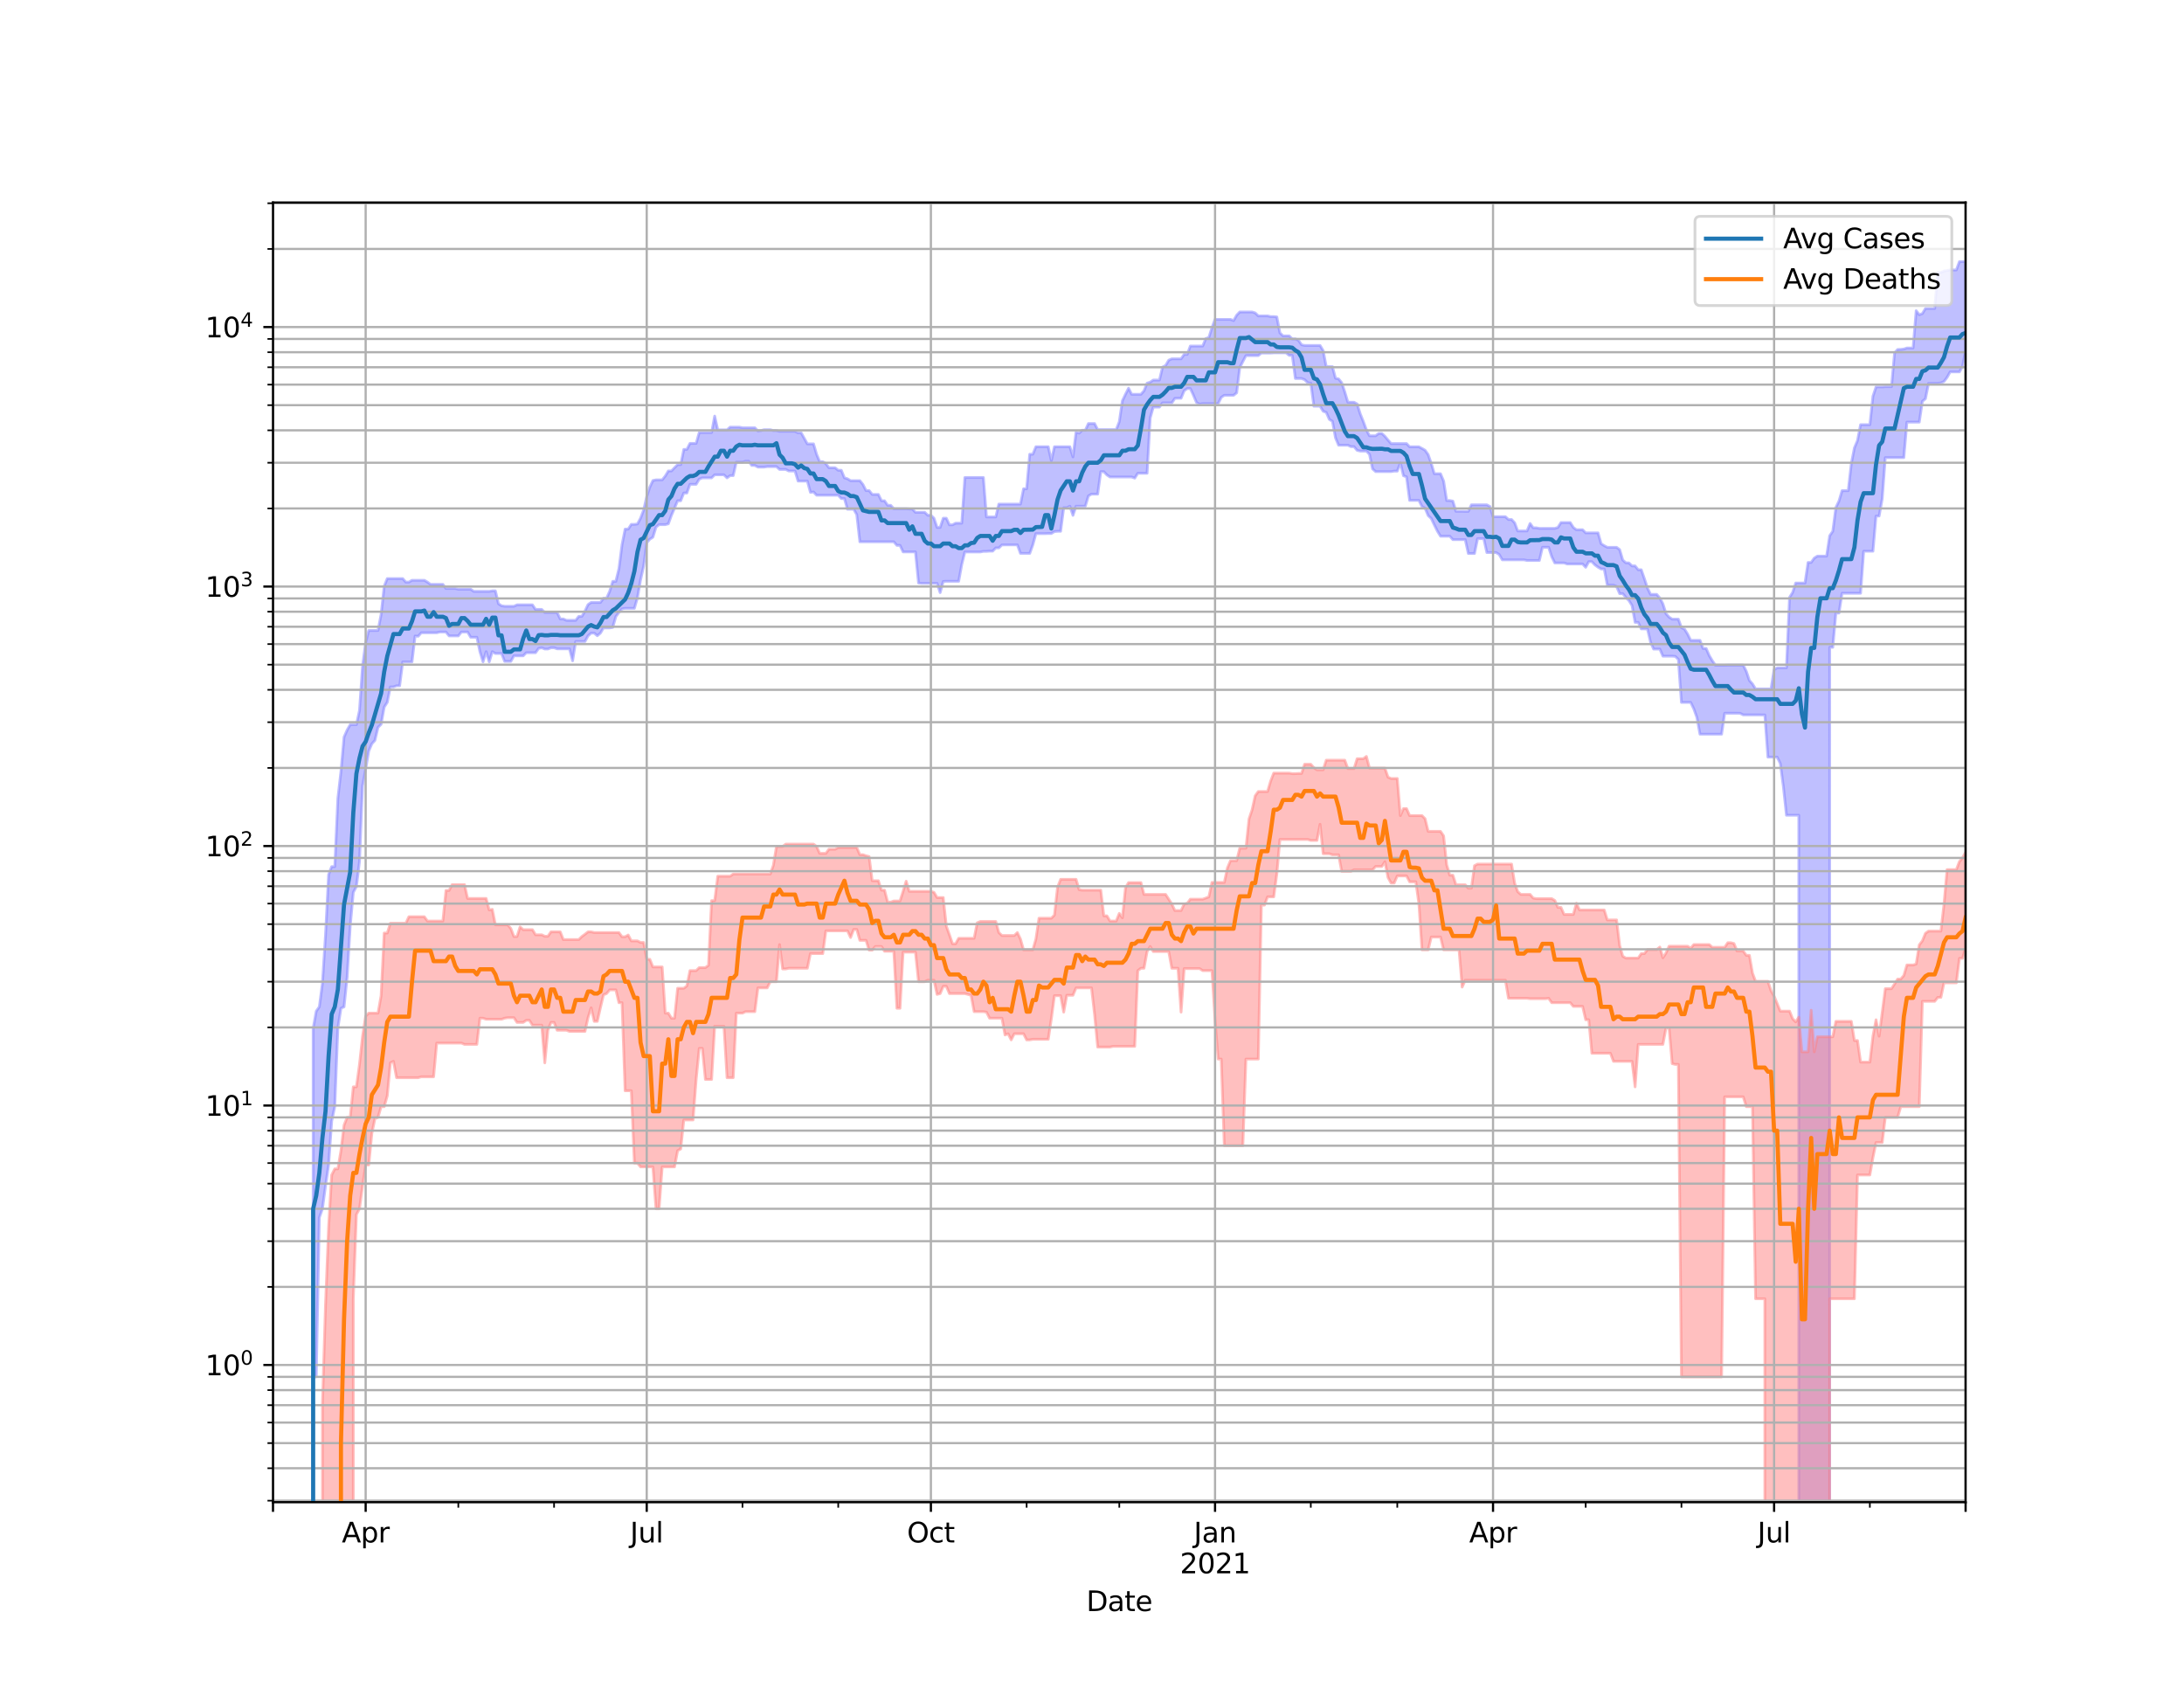 <?xml version="1.0" encoding="utf-8" standalone="no"?>
<!DOCTYPE svg PUBLIC "-//W3C//DTD SVG 1.1//EN"
  "http://www.w3.org/Graphics/SVG/1.1/DTD/svg11.dtd">
<svg height="612pt" version="1.1" viewBox="0 0 792 612" width="792pt" xmlns="http://www.w3.org/2000/svg" xmlns:xlink="http://www.w3.org/1999/xlink">
 <defs>
  <style type="text/css">*{stroke-linecap:butt;stroke-linejoin:round;}</style>
 </defs>
 <g id="figure_1">
  <g id="patch_1">
   <path d="M 0 612 
L 792 612 
L 792 0 
L 0 0 
z
" style="fill:#ffffff;"/>
  </g>
  <g id="axes_1">
   <g id="patch_2">
    <path d="M 99 544.68 
L 712.8 544.68 
L 712.8 73.44 
L 99 73.44 
z
" style="fill:#ffffff;"/>
   </g>
   <g id="PolyCollection_1">
    <path clip-path="url(#p68e2955192)" d="M 99 94581.693 
L 99 94581.693 
L 100.12 94581.693 
L 101.24 94581.693 
L 102.36 94581.693 
L 103.48 94581.693 
L 104.6 94581.693 
L 105.72 94581.693 
L 106.841 94581.693 
L 107.961 94581.693 
L 109.081 94581.693 
L 110.201 94581.693 
L 111.321 94581.693 
L 112.441 94581.693 
L 113.561 372.938 
L 114.681 366.639 
L 115.801 365.077 
L 116.921 356.508 
L 118.041 339.12 
L 119.161 317.126 
L 120.281 314.23 
L 121.401 314.23 
L 122.522 289.467 
L 123.642 279.685 
L 124.762 267.251 
L 125.882 264.721 
L 127.002 262.768 
L 128.122 262.768 
L 129.242 262.768 
L 130.362 257.633 
L 131.482 241.443 
L 132.602 232.955 
L 133.722 228.604 
L 134.842 228.604 
L 135.962 228.604 
L 137.082 228.604 
L 138.203 222.814 
L 139.323 212.53 
L 140.443 209.79 
L 141.563 209.79 
L 142.683 209.79 
L 143.803 209.79 
L 144.923 209.79 
L 146.043 209.79 
L 147.163 211.066 
L 148.283 211.066 
L 149.403 210.408 
L 150.523 210.408 
L 151.643 210.408 
L 152.764 210.408 
L 153.884 210.408 
L 155.004 211.066 
L 156.124 211.884 
L 157.244 211.884 
L 158.364 211.884 
L 159.484 211.884 
L 160.604 211.884 
L 161.724 213.386 
L 162.844 213.386 
L 163.964 213.386 
L 165.084 213.386 
L 166.204 213.649 
L 167.324 213.649 
L 168.445 213.649 
L 169.565 213.649 
L 170.685 213.649 
L 171.805 214.434 
L 172.925 214.434 
L 174.045 214.434 
L 175.165 214.434 
L 176.285 214.434 
L 177.405 214.434 
L 178.525 214.243 
L 179.645 214.243 
L 180.765 218.911 
L 181.885 219.646 
L 183.005 219.821 
L 184.126 219.821 
L 185.246 219.821 
L 186.366 219.821 
L 187.486 219.313 
L 188.606 219.313 
L 189.726 219.313 
L 190.846 219.313 
L 191.966 219.313 
L 193.086 219.313 
L 194.206 220.981 
L 195.326 220.981 
L 196.446 220.981 
L 197.566 222.082 
L 198.686 222.082 
L 199.807 222.082 
L 200.927 222.082 
L 202.047 222.082 
L 203.167 224.432 
L 204.287 224.432 
L 205.407 224.931 
L 206.527 224.931 
L 207.647 224.931 
L 208.767 224.931 
L 209.887 223.495 
L 211.007 223.495 
L 212.127 221.586 
L 213.247 219.222 
L 214.368 218.442 
L 215.488 218.442 
L 216.608 218.442 
L 217.728 218.442 
L 218.848 216.928 
L 219.968 216.928 
L 221.088 214.413 
L 222.208 210.8 
L 223.328 210.8 
L 224.448 206.209 
L 225.568 197.494 
L 226.688 191.852 
L 227.808 191.852 
L 228.928 190.136 
L 230.049 190.136 
L 231.169 189.988 
L 232.289 187.89 
L 233.409 184.913 
L 234.529 180.069 
L 235.649 176.607 
L 236.769 174.235 
L 237.889 174.001 
L 239.009 174.001 
L 240.129 174.001 
L 241.249 172.615 
L 242.369 170.762 
L 243.489 170.762 
L 244.609 169.603 
L 245.73 168.477 
L 246.85 168.477 
L 247.97 162.953 
L 249.09 162.953 
L 250.21 160.77 
L 251.33 160.77 
L 252.45 160.77 
L 253.57 156.834 
L 254.69 156.834 
L 255.81 156.834 
L 256.93 156.834 
L 258.05 156.834 
L 259.17 150.874 
L 260.291 155.885 
L 261.411 155.885 
L 262.531 155.885 
L 263.651 155.885 
L 264.771 154.884 
L 265.891 154.884 
L 267.011 154.884 
L 268.131 154.884 
L 269.251 155.111 
L 270.371 155.111 
L 271.491 155.111 
L 272.611 155.111 
L 273.731 155.111 
L 274.851 156.251 
L 275.972 156.119 
L 277.092 155.809 
L 278.212 155.809 
L 279.332 155.809 
L 280.452 156.119 
L 281.572 156.119 
L 282.692 156.41 
L 283.812 156.41 
L 284.932 156.41 
L 286.052 156.41 
L 287.172 156.41 
L 288.292 156.41 
L 289.412 156.939 
L 290.532 156.939 
L 291.653 158.916 
L 292.773 160.948 
L 293.893 160.948 
L 295.013 160.948 
L 296.133 164.727 
L 297.253 167.408 
L 298.373 167.408 
L 299.493 168.121 
L 300.613 169.615 
L 301.733 169.615 
L 302.853 169.615 
L 303.973 170.526 
L 305.093 170.526 
L 306.214 173.25 
L 307.334 173.602 
L 308.454 174.288 
L 309.574 174.288 
L 310.694 174.288 
L 311.814 174.288 
L 312.934 175.666 
L 314.054 177.884 
L 315.174 177.884 
L 316.294 179.277 
L 317.414 179.277 
L 318.534 179.277 
L 319.654 181.576 
L 320.774 181.576 
L 321.895 183.225 
L 323.015 183.225 
L 324.135 184.475 
L 325.255 184.475 
L 326.375 184.475 
L 327.495 184.475 
L 328.615 184.475 
L 329.735 184.555 
L 330.855 184.555 
L 331.975 185.759 
L 333.095 185.759 
L 334.215 185.759 
L 335.335 185.759 
L 336.455 186.83 
L 337.576 186.83 
L 338.696 187.908 
L 339.816 191.245 
L 340.936 191.245 
L 342.056 187.908 
L 343.176 187.908 
L 344.296 190.306 
L 345.416 190.306 
L 346.536 189.698 
L 347.656 189.698 
L 348.776 189.698 
L 349.896 173.144 
L 351.016 173.144 
L 352.136 173.144 
L 353.257 173.144 
L 354.377 173.144 
L 355.497 173.144 
L 356.617 173.144 
L 357.737 187.445 
L 358.857 187.445 
L 359.977 187.445 
L 361.097 187.445 
L 362.217 182.783 
L 363.337 182.783 
L 364.457 182.783 
L 365.577 182.783 
L 366.697 182.783 
L 367.818 182.783 
L 368.938 182.783 
L 370.058 182.783 
L 371.178 177.234 
L 372.298 177.234 
L 373.418 164.706 
L 374.538 164.706 
L 375.658 161.976 
L 376.778 161.976 
L 377.898 161.976 
L 379.018 161.976 
L 380.138 161.976 
L 381.258 167.049 
L 382.378 161.976 
L 383.499 161.976 
L 384.619 161.976 
L 385.739 161.976 
L 386.859 161.976 
L 387.979 161.976 
L 389.099 165.676 
L 390.219 156.714 
L 391.339 157.046 
L 392.459 156.009 
L 393.579 156.009 
L 394.699 153.569 
L 395.819 153.569 
L 396.939 153.569 
L 398.059 155.771 
L 399.18 155.771 
L 400.3 155.771 
L 401.42 155.771 
L 402.54 155.771 
L 403.66 155.771 
L 404.78 155.771 
L 405.9 152.911 
L 407.02 145.314 
L 408.14 142.972 
L 409.26 140.771 
L 410.38 142.972 
L 411.5 142.972 
L 412.62 142.972 
L 413.741 142.972 
L 414.861 141.702 
L 415.981 138.918 
L 417.101 138.573 
L 418.221 137.805 
L 419.341 137.805 
L 420.461 137.805 
L 421.581 133.111 
L 422.701 132.521 
L 423.821 130.611 
L 424.941 130.112 
L 426.061 130.112 
L 427.181 130.112 
L 428.301 130.112 
L 429.422 128.501 
L 430.542 128.501 
L 431.662 125.472 
L 432.782 125.472 
L 433.902 125.472 
L 435.022 125.472 
L 436.142 125.472 
L 437.262 122.776 
L 438.382 122.365 
L 439.502 118.786 
L 440.622 115.811 
L 441.742 115.811 
L 442.862 115.811 
L 443.982 115.811 
L 445.103 115.811 
L 446.223 115.811 
L 447.343 116.25 
L 448.463 114.295 
L 449.583 113.116 
L 450.703 113.116 
L 451.823 113.116 
L 452.943 113.116 
L 454.063 113.116 
L 455.183 113.459 
L 456.303 114.538 
L 457.423 114.538 
L 458.543 114.538 
L 459.664 114.538 
L 460.784 114.796 
L 461.904 114.796 
L 463.024 114.909 
L 464.144 120.689 
L 465.264 121.787 
L 466.384 121.787 
L 467.504 121.787 
L 468.624 122.891 
L 469.744 122.891 
L 470.864 123.385 
L 471.984 125.005 
L 473.104 125.266 
L 474.224 125.266 
L 475.345 125.266 
L 476.465 125.266 
L 477.585 125.266 
L 478.705 125.266 
L 479.825 127.115 
L 480.945 132.936 
L 482.065 132.936 
L 483.185 132.936 
L 484.305 137.166 
L 485.425 137.391 
L 486.545 138.778 
L 487.665 142.085 
L 488.785 145.846 
L 489.905 145.846 
L 491.026 145.846 
L 492.146 146.469 
L 493.266 150.039 
L 494.386 152.82 
L 495.506 155.863 
L 496.626 158.003 
L 497.746 158.003 
L 498.866 158.003 
L 499.986 157.165 
L 501.106 157.165 
L 502.226 158.206 
L 503.346 159.556 
L 504.466 160.847 
L 505.586 160.847 
L 506.707 160.847 
L 507.827 160.847 
L 508.947 160.847 
L 510.067 160.847 
L 511.187 162.014 
L 512.307 162.014 
L 513.427 162.014 
L 514.547 162.014 
L 515.667 162.606 
L 516.787 163.258 
L 517.907 164.833 
L 519.027 168.042 
L 520.147 171.77 
L 521.268 171.77 
L 522.388 171.77 
L 523.508 174.416 
L 524.628 181.492 
L 525.748 181.492 
L 526.868 181.71 
L 527.988 185.397 
L 529.108 185.397 
L 530.228 185.397 
L 531.348 185.422 
L 532.468 185.422 
L 533.588 183.045 
L 534.708 183.045 
L 535.828 183.045 
L 536.949 183.045 
L 538.069 183.045 
L 539.189 183.045 
L 540.309 183.655 
L 541.429 187.354 
L 542.549 187.354 
L 543.669 187.354 
L 544.789 187.354 
L 545.909 187.354 
L 547.029 188.374 
L 548.149 188.374 
L 549.269 189.573 
L 550.389 192.525 
L 551.509 192.525 
L 552.63 192.525 
L 553.75 192.525 
L 554.87 189.801 
L 555.99 191.383 
L 557.11 191.383 
L 558.23 191.595 
L 559.35 191.588 
L 560.47 191.588 
L 561.59 191.588 
L 562.71 191.588 
L 563.83 191.588 
L 564.95 191.253 
L 566.07 189.473 
L 567.191 189.473 
L 568.311 189.473 
L 569.431 189.473 
L 570.551 191.253 
L 571.671 192.086 
L 572.791 192.086 
L 573.911 192.086 
L 575.031 193.212 
L 576.151 193.212 
L 577.271 193.212 
L 578.391 193.212 
L 579.511 193.212 
L 580.631 197.152 
L 581.751 197.862 
L 582.872 198.455 
L 583.992 198.455 
L 585.112 198.455 
L 586.232 198.455 
L 587.352 199.277 
L 588.472 203.071 
L 589.592 204.072 
L 590.712 204.122 
L 591.832 205.203 
L 592.952 205.203 
L 594.072 206.595 
L 595.192 206.595 
L 596.312 209.805 
L 597.432 213.191 
L 598.553 215.524 
L 599.673 215.524 
L 600.793 215.524 
L 601.913 216.823 
L 603.033 218.944 
L 604.153 222.516 
L 605.273 223.762 
L 606.393 224.492 
L 607.513 224.492 
L 608.633 224.492 
L 609.753 227.562 
L 610.873 228.118 
L 611.993 229.922 
L 613.114 232.177 
L 614.234 232.177 
L 615.354 232.177 
L 616.474 232.177 
L 617.594 235.126 
L 618.714 235.126 
L 619.834 237.689 
L 620.954 239.578 
L 622.074 241.221 
L 623.194 241.221 
L 624.314 241.221 
L 625.434 241.221 
L 626.554 241.172 
L 627.674 241.172 
L 628.795 241.172 
L 629.915 241.172 
L 631.035 241.172 
L 632.155 241.172 
L 633.275 243.415 
L 634.395 246.728 
L 635.515 247.978 
L 636.635 249.802 
L 637.755 249.802 
L 638.875 249.802 
L 639.995 249.802 
L 641.115 249.802 
L 642.235 249.802 
L 643.355 242.779 
L 644.476 242.143 
L 645.596 242.143 
L 646.716 242.143 
L 647.836 242.143 
L 648.956 216.611 
L 650.076 214.816 
L 651.196 211.398 
L 652.316 211.398 
L 653.436 211.398 
L 654.556 211.398 
L 655.676 203.943 
L 656.796 203.943 
L 657.916 202.37 
L 659.036 201.649 
L 660.157 201.649 
L 661.277 201.649 
L 662.397 201.649 
L 663.517 194.245 
L 664.637 192.645 
L 665.757 184.022 
L 666.877 181.683 
L 667.997 177.916 
L 669.117 177.916 
L 670.237 177.916 
L 671.357 168.083 
L 672.477 162.395 
L 673.597 159.746 
L 674.718 153.988 
L 675.838 153.988 
L 676.958 153.988 
L 678.078 153.988 
L 679.198 143.672 
L 680.318 140.294 
L 681.438 140.294 
L 682.558 140.294 
L 683.678 140.211 
L 684.798 140.211 
L 685.918 140.211 
L 687.038 128.012 
L 688.158 126.725 
L 689.278 126.685 
L 690.399 126.558 
L 691.519 126.184 
L 692.639 126.184 
L 693.759 126.184 
L 694.879 112.663 
L 695.999 114.123 
L 697.119 113.716 
L 698.239 111.862 
L 699.359 111.862 
L 700.479 111.862 
L 701.599 111.862 
L 702.719 98.821 
L 703.839 98.821 
L 704.959 98.287 
L 706.08 98.116 
L 707.2 97.892 
L 708.32 97.892 
L 709.44 97.892 
L 710.56 94.86 
L 711.68 94.86 
L 712.8 94.86 
L 712.8 127.169 
L 712.8 127.169 
L 711.68 132.854 
L 710.56 134.847 
L 709.44 134.847 
L 708.32 134.847 
L 707.2 134.847 
L 706.08 136.85 
L 704.959 138.325 
L 703.839 138.835 
L 702.719 138.998 
L 701.599 138.998 
L 700.479 138.998 
L 699.359 138.998 
L 698.239 144.594 
L 697.119 145.529 
L 695.999 153.057 
L 694.879 153.057 
L 693.759 153.057 
L 692.639 153.057 
L 691.519 153.057 
L 690.399 165.933 
L 689.278 165.933 
L 688.158 165.933 
L 687.038 165.933 
L 685.918 165.933 
L 684.798 165.933 
L 683.678 165.933 
L 682.558 180.887 
L 681.438 187.115 
L 680.318 187.115 
L 679.198 199.873 
L 678.078 199.873 
L 676.958 199.873 
L 675.838 199.873 
L 674.718 215.105 
L 673.597 215.105 
L 672.477 215.105 
L 671.357 215.105 
L 670.237 215.105 
L 669.117 215.105 
L 667.997 215.105 
L 666.877 222.298 
L 665.757 222.298 
L 664.637 234.71 
L 663.517 234.71 
L 662.397 94581.693 
L 661.277 94581.693 
L 660.157 94581.693 
L 659.036 94581.693 
L 657.916 94581.693 
L 656.796 94581.693 
L 655.676 94581.693 
L 654.556 94581.693 
L 653.436 94581.693 
L 652.316 295.605 
L 651.196 295.605 
L 650.076 295.605 
L 648.956 295.605 
L 647.836 295.605 
L 646.716 285.226 
L 645.596 276.838 
L 644.476 274.528 
L 643.355 274.528 
L 642.235 274.528 
L 641.115 274.528 
L 639.995 259.236 
L 638.875 259.236 
L 637.755 259.21 
L 636.635 259.21 
L 635.515 259.21 
L 634.395 259.21 
L 633.275 259.21 
L 632.155 259.21 
L 631.035 258.64 
L 629.915 258.615 
L 628.795 258.615 
L 627.674 258.615 
L 626.554 258.615 
L 625.434 258.615 
L 624.314 266.208 
L 623.194 266.208 
L 622.074 266.208 
L 620.954 266.208 
L 619.834 266.208 
L 618.714 266.208 
L 617.594 266.208 
L 616.474 266.208 
L 615.354 260.113 
L 614.234 257.024 
L 613.114 254.696 
L 611.993 254.696 
L 610.873 254.696 
L 609.753 254.696 
L 608.633 239.084 
L 607.513 238.007 
L 606.393 237.923 
L 605.273 237.923 
L 604.153 237.923 
L 603.033 237.923 
L 601.913 235.346 
L 600.793 235.346 
L 599.673 235.346 
L 598.553 232.828 
L 597.432 228.077 
L 596.312 228.023 
L 595.192 228.023 
L 594.072 225.682 
L 592.952 225.682 
L 591.832 219.544 
L 590.712 217.757 
L 589.592 216.598 
L 588.472 215.253 
L 587.352 215.253 
L 586.232 212.656 
L 585.112 212.173 
L 583.992 212.173 
L 582.872 212.173 
L 581.751 206.307 
L 580.631 206.307 
L 579.511 205.651 
L 578.391 204.837 
L 577.271 203.654 
L 576.151 203.654 
L 575.031 205.689 
L 573.911 204.498 
L 572.791 204.498 
L 571.671 204.498 
L 570.551 204.498 
L 569.431 204.498 
L 568.311 204.498 
L 567.191 204.112 
L 566.07 204.112 
L 564.95 204.112 
L 563.83 204.112 
L 562.71 201.85 
L 561.59 198.441 
L 560.47 198.441 
L 559.35 198.441 
L 558.23 203.227 
L 557.11 203.227 
L 555.99 203.227 
L 554.87 203.227 
L 553.75 203.227 
L 552.63 202.991 
L 551.509 202.991 
L 550.389 202.991 
L 549.269 202.991 
L 548.149 202.991 
L 547.029 202.991 
L 545.909 202.991 
L 544.789 202.991 
L 543.669 201.064 
L 542.549 200.354 
L 541.429 200.354 
L 540.309 200.354 
L 539.189 200.354 
L 538.069 195.313 
L 536.949 195.313 
L 535.828 195.313 
L 534.708 200.697 
L 533.588 200.697 
L 532.468 200.697 
L 531.348 195.67 
L 530.228 195.67 
L 529.108 195.67 
L 527.988 195.67 
L 526.868 195.67 
L 525.748 194.428 
L 524.628 194.428 
L 523.508 194.428 
L 522.388 194.428 
L 521.268 192.605 
L 520.147 190.348 
L 519.027 187.99 
L 517.907 186.95 
L 516.787 184.284 
L 515.667 183.681 
L 514.547 181.429 
L 513.427 181.429 
L 512.307 181.429 
L 511.187 181.429 
L 510.067 172.901 
L 508.947 172.5 
L 507.827 167.838 
L 506.707 170.816 
L 505.586 170.816 
L 504.466 171.004 
L 503.346 171.004 
L 502.226 171.004 
L 501.106 171.004 
L 499.986 171.004 
L 498.866 171.004 
L 497.746 170.011 
L 496.626 164.741 
L 495.506 163.552 
L 494.386 163.552 
L 493.266 163.552 
L 492.146 163.299 
L 491.026 161.95 
L 489.905 161.95 
L 488.785 161.431 
L 487.665 161.431 
L 486.545 161.431 
L 485.425 161.431 
L 484.305 158.774 
L 483.185 152.751 
L 482.065 152.07 
L 480.945 149.523 
L 479.825 149.104 
L 478.705 147.281 
L 477.585 147.281 
L 476.465 147.281 
L 475.345 138.939 
L 474.224 138.775 
L 473.104 137.67 
L 471.984 137.242 
L 470.864 137.242 
L 469.744 137.242 
L 468.624 128.854 
L 467.504 128.854 
L 466.384 127.934 
L 465.264 127.934 
L 464.144 127.934 
L 463.024 127.934 
L 461.904 127.934 
L 460.784 128.007 
L 459.664 128.007 
L 458.543 128.007 
L 457.423 128.007 
L 456.303 128.94 
L 455.183 128.94 
L 454.063 128.94 
L 452.943 128.94 
L 451.823 128.94 
L 450.703 131.105 
L 449.583 133.298 
L 448.463 142.431 
L 447.343 143.331 
L 446.223 143.331 
L 445.103 143.331 
L 443.982 143.331 
L 442.862 144.088 
L 441.742 146.331 
L 440.622 146.331 
L 439.502 146.331 
L 438.382 146.331 
L 437.262 146.331 
L 436.142 146.331 
L 435.022 146.537 
L 433.902 145.958 
L 432.782 143.308 
L 431.662 140.883 
L 430.542 140.883 
L 429.422 141.671 
L 428.301 144.4 
L 427.181 144.4 
L 426.061 144.443 
L 424.941 146.091 
L 423.821 146.091 
L 422.701 146.091 
L 421.581 146.091 
L 420.461 147.604 
L 419.341 147.604 
L 418.221 147.604 
L 417.101 151.585 
L 415.981 171.599 
L 414.861 171.599 
L 413.741 171.599 
L 412.62 171.599 
L 411.5 173.365 
L 410.38 172.96 
L 409.26 172.96 
L 408.14 172.96 
L 407.02 172.96 
L 405.9 172.96 
L 404.78 172.96 
L 403.66 172.96 
L 402.54 172.96 
L 401.42 172.229 
L 400.3 171.031 
L 399.18 171.031 
L 398.059 179.169 
L 396.939 179.169 
L 395.819 179.169 
L 394.699 179.82 
L 393.579 183.539 
L 392.459 183.539 
L 391.339 183.539 
L 390.219 183.539 
L 389.099 186.871 
L 387.979 183.539 
L 386.859 184.093 
L 385.739 184.093 
L 384.619 192.648 
L 383.499 192.648 
L 382.378 192.74 
L 381.258 193.441 
L 380.138 193.441 
L 379.018 193.485 
L 377.898 193.485 
L 376.778 193.485 
L 375.658 193.485 
L 374.538 197.568 
L 373.418 200.648 
L 372.298 200.648 
L 371.178 200.648 
L 370.058 200.648 
L 368.938 197.568 
L 367.818 197.568 
L 366.697 197.568 
L 365.577 197.568 
L 364.457 197.568 
L 363.337 197.587 
L 362.217 198.669 
L 361.097 198.669 
L 359.977 199.834 
L 358.857 199.834 
L 357.737 199.927 
L 356.617 199.927 
L 355.497 200.137 
L 354.377 200.137 
L 353.257 200.137 
L 352.136 200.137 
L 351.016 200.137 
L 349.896 200.137 
L 348.776 204.649 
L 347.656 210.769 
L 346.536 210.769 
L 345.416 210.769 
L 344.296 210.769 
L 343.176 210.769 
L 342.056 210.843 
L 340.936 214.885 
L 339.816 211.517 
L 338.696 211.517 
L 337.576 211.517 
L 336.455 211.517 
L 335.335 211.517 
L 334.215 211.517 
L 333.095 211.402 
L 331.975 200.11 
L 330.855 200.11 
L 329.735 200.11 
L 328.615 200.11 
L 327.495 200.11 
L 326.375 197.749 
L 325.255 197.749 
L 324.135 196.454 
L 323.015 196.454 
L 321.895 196.454 
L 320.774 196.454 
L 319.654 196.454 
L 318.534 196.454 
L 317.414 196.454 
L 316.294 196.454 
L 315.174 196.454 
L 314.054 196.454 
L 312.934 196.454 
L 311.814 196.454 
L 310.694 186.592 
L 309.574 184.647 
L 308.454 184.647 
L 307.334 184.647 
L 306.214 180.78 
L 305.093 180.78 
L 303.973 179.565 
L 302.853 179.565 
L 301.733 179.565 
L 300.613 179.565 
L 299.493 179.565 
L 298.373 179.565 
L 297.253 179.565 
L 296.133 179.565 
L 295.013 178.388 
L 293.893 178.531 
L 292.773 174.44 
L 291.653 174.44 
L 290.532 174.44 
L 289.412 174.44 
L 288.292 170.785 
L 287.172 170.785 
L 286.052 170.785 
L 284.932 170.209 
L 283.812 170.209 
L 282.692 170.209 
L 281.572 169.194 
L 280.452 169.194 
L 279.332 169.194 
L 278.212 169.194 
L 277.092 169.359 
L 275.972 169.359 
L 274.851 169.359 
L 273.731 168.765 
L 272.611 168.765 
L 271.491 167.225 
L 270.371 167.225 
L 269.251 167.588 
L 268.131 167.588 
L 267.011 167.588 
L 265.891 172.453 
L 264.771 172.453 
L 263.651 173.272 
L 262.531 172.165 
L 261.411 172.165 
L 260.291 172.165 
L 259.17 172.165 
L 258.05 173.272 
L 256.93 173.272 
L 255.81 173.272 
L 254.69 173.272 
L 253.57 173.739 
L 252.45 175.61 
L 251.33 175.61 
L 250.21 175.61 
L 249.09 178.757 
L 247.97 178.757 
L 246.85 181.568 
L 245.73 181.568 
L 244.609 184.27 
L 243.489 186.841 
L 242.369 189.932 
L 241.249 190.235 
L 240.129 190.235 
L 239.009 190.235 
L 237.889 191.137 
L 236.769 194.79 
L 235.649 195.509 
L 234.529 196.751 
L 233.409 205.278 
L 232.289 210.265 
L 231.169 216.715 
L 230.049 220.592 
L 228.928 220.592 
L 227.808 220.592 
L 226.688 220.592 
L 225.568 220.766 
L 224.448 222.066 
L 223.328 223.559 
L 222.208 227.485 
L 221.088 227.679 
L 219.968 227.679 
L 218.848 227.679 
L 217.728 229.563 
L 216.608 230.512 
L 215.488 229.563 
L 214.368 229.563 
L 213.247 230.557 
L 212.127 232.601 
L 211.007 232.601 
L 209.887 232.601 
L 208.767 232.601 
L 207.647 239.61 
L 206.527 235.26 
L 205.407 235.26 
L 204.287 235.26 
L 203.167 235.26 
L 202.047 235.26 
L 200.927 234.872 
L 199.807 234.872 
L 198.686 235.324 
L 197.566 235.324 
L 196.446 234.872 
L 195.326 235.105 
L 194.206 236.669 
L 193.086 236.669 
L 191.966 236.669 
L 190.846 236.669 
L 189.726 237.795 
L 188.606 237.795 
L 187.486 237.795 
L 186.366 237.795 
L 185.246 239.816 
L 184.126 239.816 
L 183.005 239.816 
L 181.885 236.95 
L 180.765 236.95 
L 179.645 236.95 
L 178.525 236.289 
L 177.405 239.983 
L 176.285 236.289 
L 175.165 239.983 
L 174.045 236.289 
L 172.925 231.066 
L 171.805 231.066 
L 170.685 231.066 
L 169.565 229.163 
L 168.445 229.163 
L 167.324 229.163 
L 166.204 230.563 
L 165.084 230.563 
L 163.964 230.563 
L 162.844 230.563 
L 161.724 229.163 
L 160.604 229.163 
L 159.484 229.163 
L 158.364 229.439 
L 157.244 229.439 
L 156.124 229.439 
L 155.004 229.439 
L 153.884 229.439 
L 152.764 229.439 
L 151.643 230.709 
L 150.523 230.62 
L 149.403 240.007 
L 148.283 240.007 
L 147.163 240.007 
L 146.043 240.007 
L 144.923 248.653 
L 143.803 248.653 
L 142.683 249.079 
L 141.563 249.079 
L 140.443 254.65 
L 139.323 256.388 
L 138.203 262.629 
L 137.082 263.74 
L 135.962 268.465 
L 134.842 269.7 
L 133.722 272.306 
L 132.602 278.851 
L 131.482 284.866 
L 130.362 312.407 
L 129.242 321.455 
L 128.122 323.557 
L 127.002 335.829 
L 125.882 354.357 
L 124.762 365.077 
L 123.642 365.591 
L 122.522 372.732 
L 121.401 401.261 
L 120.281 406.541 
L 119.161 422.41 
L 118.041 429.999 
L 116.921 438.291 
L 115.801 441.477 
L 114.681 499.242 
L 113.561 499.242 
L 112.441 94581.693 
L 111.321 94581.693 
L 110.201 94581.693 
L 109.081 94581.693 
L 107.961 94581.693 
L 106.841 94581.693 
L 105.72 94581.693 
L 104.6 94581.693 
L 103.48 94581.693 
L 102.36 94581.693 
L 101.24 94581.693 
L 100.12 94581.693 
L 99 94581.693 
z
" style="fill:#8080ff;fill-opacity:0.5;stroke:#8080ff;stroke-opacity:0.5;"/>
   </g>
   <g id="PolyCollection_2">
    <path clip-path="url(#p68e2955192)" d="M 99 94581.693 
L 99 94581.693 
L 100.12 94581.693 
L 101.24 94581.693 
L 102.36 94581.693 
L 103.48 94581.693 
L 104.6 94581.693 
L 105.72 94581.693 
L 106.841 94581.693 
L 107.961 94581.693 
L 109.081 94581.693 
L 110.201 94581.693 
L 111.321 94581.693 
L 112.441 94581.693 
L 113.561 94581.693 
L 114.681 94581.693 
L 115.801 94581.693 
L 116.921 509.511 
L 118.041 473.255 
L 119.161 444.932 
L 120.281 426.029 
L 121.401 423.819 
L 122.522 423.819 
L 123.642 417.214 
L 124.762 407.975 
L 125.882 405.155 
L 127.002 405.155 
L 128.122 394.087 
L 129.242 394.087 
L 130.362 385.95 
L 131.482 375.713 
L 132.602 368.448 
L 133.722 367.353 
L 134.842 367.353 
L 135.962 367.353 
L 137.082 367.353 
L 138.203 361.028 
L 139.323 338.316 
L 140.443 338.316 
L 141.563 334.761 
L 142.683 334.761 
L 143.803 334.761 
L 144.923 334.761 
L 146.043 334.761 
L 147.163 334.761 
L 148.283 332.398 
L 149.403 332.398 
L 150.523 332.398 
L 151.643 332.398 
L 152.764 332.398 
L 153.884 332.398 
L 155.004 333.958 
L 156.124 333.958 
L 157.244 333.958 
L 158.364 333.958 
L 159.484 333.958 
L 160.604 333.958 
L 161.724 322.884 
L 162.844 322.884 
L 163.964 320.758 
L 165.084 320.758 
L 166.204 320.758 
L 167.324 320.758 
L 168.445 320.758 
L 169.565 325.773 
L 170.685 325.773 
L 171.805 325.773 
L 172.925 325.773 
L 174.045 325.773 
L 175.165 325.773 
L 176.285 325.773 
L 177.405 329.948 
L 178.525 329.732 
L 179.645 335.332 
L 180.765 335.332 
L 181.885 335.332 
L 183.005 335.332 
L 184.126 335.332 
L 185.246 336.669 
L 186.366 339.574 
L 187.486 339.574 
L 188.606 336.079 
L 189.726 337.096 
L 190.846 337.096 
L 191.966 337.096 
L 193.086 337.096 
L 194.206 338.94 
L 195.326 338.94 
L 196.446 338.94 
L 197.566 339.483 
L 198.686 339.483 
L 199.807 337.876 
L 200.927 337.876 
L 202.047 337.876 
L 203.167 337.876 
L 204.287 340.683 
L 205.407 340.683 
L 206.527 340.683 
L 207.647 340.683 
L 208.767 340.683 
L 209.887 340.683 
L 211.007 339.574 
L 212.127 338.761 
L 213.247 337.876 
L 214.368 337.876 
L 215.488 338.14 
L 216.608 338.14 
L 217.728 338.14 
L 218.848 338.14 
L 219.968 338.14 
L 221.088 338.14 
L 222.208 338.14 
L 223.328 338.14 
L 224.448 338.14 
L 225.568 339.665 
L 226.688 339.665 
L 227.808 339.03 
L 228.928 341.154 
L 230.049 341.154 
L 231.169 341.154 
L 232.289 341.727 
L 233.409 341.727 
L 234.529 347.834 
L 235.649 347.834 
L 236.769 350.606 
L 237.889 350.606 
L 239.009 350.606 
L 240.129 350.606 
L 241.249 367.353 
L 242.369 367.353 
L 243.489 369.194 
L 244.609 369.194 
L 245.73 358.343 
L 246.85 358.343 
L 247.97 358.343 
L 249.09 357.486 
L 250.21 351.941 
L 251.33 351.941 
L 252.45 351.941 
L 253.57 350.845 
L 254.69 350.845 
L 255.81 350.845 
L 256.93 350.012 
L 258.05 326.561 
L 259.17 326.561 
L 260.291 317.709 
L 261.411 317.709 
L 262.531 317.709 
L 263.651 317.709 
L 264.771 317.709 
L 265.891 316.916 
L 267.011 316.916 
L 268.131 316.916 
L 269.251 316.916 
L 270.371 316.916 
L 271.491 316.916 
L 272.611 316.916 
L 273.731 316.916 
L 274.851 316.916 
L 275.972 316.916 
L 277.092 316.916 
L 278.212 316.916 
L 279.332 316.916 
L 280.452 313.742 
L 281.572 306.927 
L 282.692 306.927 
L 283.812 306.927 
L 284.932 306.075 
L 286.052 306.075 
L 287.172 306.075 
L 288.292 306.075 
L 289.412 306.075 
L 290.532 306.075 
L 291.653 306.075 
L 292.773 306.075 
L 293.893 306.075 
L 295.013 306.075 
L 296.133 306.927 
L 297.253 309.422 
L 298.373 309.422 
L 299.493 309.422 
L 300.613 307.924 
L 301.733 307.924 
L 302.853 307.924 
L 303.973 307.298 
L 305.093 307.298 
L 306.214 307.298 
L 307.334 307.298 
L 308.454 307.298 
L 309.574 307.298 
L 310.694 307.298 
L 311.814 309.905 
L 312.934 309.905 
L 314.054 310.304 
L 315.174 310.572 
L 316.294 319.344 
L 317.414 319.344 
L 318.534 319.344 
L 319.654 322.763 
L 320.774 322.763 
L 321.895 327.095 
L 323.015 327.095 
L 324.135 326.694 
L 325.255 326.694 
L 326.375 326.694 
L 327.495 323.189 
L 328.615 319.511 
L 329.735 323.189 
L 330.855 323.189 
L 331.975 323.189 
L 333.095 323.189 
L 334.215 323.189 
L 335.335 323.189 
L 336.455 323.189 
L 337.576 323.189 
L 338.696 323.557 
L 339.816 325.449 
L 340.936 325.449 
L 342.056 325.449 
L 343.176 335.829 
L 344.296 338.94 
L 345.416 342.211 
L 346.536 342.211 
L 347.656 340.217 
L 348.776 340.217 
L 349.896 340.217 
L 351.016 340.217 
L 352.136 340.217 
L 353.257 340.217 
L 354.377 334.599 
L 355.497 334.117 
L 356.617 334.117 
L 357.737 334.117 
L 358.857 334.117 
L 359.977 334.117 
L 361.097 334.117 
L 362.217 338.14 
L 363.337 339.21 
L 364.457 339.21 
L 365.577 339.21 
L 366.697 339.21 
L 367.818 339.21 
L 368.938 338.14 
L 370.058 340.496 
L 371.178 344.409 
L 372.298 344.409 
L 373.418 344.409 
L 374.538 344.409 
L 375.658 340.496 
L 376.778 332.937 
L 377.898 332.937 
L 379.018 332.937 
L 380.138 332.937 
L 381.258 332.937 
L 382.378 331.791 
L 383.499 321.748 
L 384.619 318.847 
L 385.739 318.847 
L 386.859 318.847 
L 387.979 318.847 
L 389.099 318.847 
L 390.219 318.847 
L 391.339 322.582 
L 392.459 322.763 
L 393.579 322.763 
L 394.699 322.763 
L 395.819 322.763 
L 396.939 322.763 
L 398.059 322.763 
L 399.18 322.763 
L 400.3 332.093 
L 401.42 332.093 
L 402.54 333.958 
L 403.66 333.958 
L 404.78 333.958 
L 405.9 331.192 
L 407.02 332.783 
L 408.14 321.926 
L 409.26 320.017 
L 410.38 320.017 
L 411.5 320.017 
L 412.62 320.017 
L 413.741 320.017 
L 414.861 324.303 
L 415.981 324.303 
L 417.101 324.303 
L 418.221 324.303 
L 419.341 324.303 
L 420.461 324.303 
L 421.581 324.303 
L 422.701 324.303 
L 423.821 326.034 
L 424.941 327.773 
L 426.061 330.165 
L 427.181 330.165 
L 428.301 330.165 
L 429.422 327.773 
L 430.542 327.569 
L 431.662 326.034 
L 432.782 326.034 
L 433.902 326.034 
L 435.022 326.034 
L 436.142 326.034 
L 437.262 325.643 
L 438.382 325.191 
L 439.502 319.96 
L 440.622 319.96 
L 441.742 319.96 
L 442.862 319.96 
L 443.982 319.96 
L 445.103 314.723 
L 446.223 312.08 
L 447.343 312.08 
L 448.463 312.08 
L 449.583 307.547 
L 450.703 307.547 
L 451.823 307.547 
L 452.943 296.933 
L 454.063 293.603 
L 455.183 288.541 
L 456.303 287.001 
L 457.423 287.001 
L 458.543 287.001 
L 459.664 287.001 
L 460.784 283.202 
L 461.904 280.322 
L 463.024 280.322 
L 464.144 280.322 
L 465.264 280.322 
L 466.384 280.322 
L 467.504 280.322 
L 468.624 280.515 
L 469.744 280.515 
L 470.864 280.451 
L 471.984 280.451 
L 473.104 277.114 
L 474.224 277.114 
L 475.345 277.114 
L 476.465 278.379 
L 477.585 279.12 
L 478.705 279.12 
L 479.825 279.12 
L 480.945 275.638 
L 482.065 275.638 
L 483.185 275.638 
L 484.305 275.638 
L 485.425 275.638 
L 486.545 275.638 
L 487.665 275.638 
L 488.785 278.687 
L 489.905 278.687 
L 491.026 278.687 
L 492.146 275.107 
L 493.266 275.107 
L 494.386 275.107 
L 495.506 274.268 
L 496.626 278.543 
L 497.746 278.543 
L 498.866 278.543 
L 499.986 278.543 
L 501.106 278.543 
L 502.226 278.543 
L 503.346 281.803 
L 504.466 282.272 
L 505.586 282.272 
L 506.707 282.272 
L 507.827 295.73 
L 508.947 293.19 
L 510.067 293.19 
L 511.187 295.73 
L 512.307 295.73 
L 513.427 295.73 
L 514.547 295.73 
L 515.667 295.73 
L 516.787 296.869 
L 517.907 301.445 
L 519.027 301.445 
L 520.147 301.445 
L 521.268 301.445 
L 522.388 301.445 
L 523.508 303.093 
L 524.628 313.597 
L 525.748 317.337 
L 526.868 317.337 
L 527.988 320.816 
L 529.108 320.816 
L 530.228 320.816 
L 531.348 320.816 
L 532.468 322.044 
L 533.588 322.044 
L 534.708 313.888 
L 535.828 313.308 
L 536.949 313.308 
L 538.069 313.308 
L 539.189 313.308 
L 540.309 313.308 
L 541.429 313.308 
L 542.549 313.308 
L 543.669 313.308 
L 544.789 313.308 
L 545.909 313.308 
L 547.029 313.308 
L 548.149 313.308 
L 549.269 320.243 
L 550.389 323.311 
L 551.509 324.303 
L 552.63 324.303 
L 553.75 324.303 
L 554.87 324.303 
L 555.99 325.643 
L 557.11 325.838 
L 558.23 325.838 
L 559.35 325.838 
L 560.47 325.838 
L 561.59 325.838 
L 562.71 325.838 
L 563.83 326.495 
L 564.95 329.022 
L 566.07 329.022 
L 567.191 331.565 
L 568.311 331.565 
L 569.431 331.565 
L 570.551 331.565 
L 571.671 327.501 
L 572.791 329.948 
L 573.911 329.948 
L 575.031 329.948 
L 576.151 329.948 
L 577.271 329.948 
L 578.391 329.948 
L 579.511 329.948 
L 580.631 329.948 
L 581.751 329.948 
L 582.872 333.563 
L 583.992 333.563 
L 585.112 333.563 
L 586.232 333.563 
L 587.352 342.799 
L 588.472 346.733 
L 589.592 347.39 
L 590.712 347.39 
L 591.832 347.39 
L 592.952 347.39 
L 594.072 347.39 
L 595.192 345.766 
L 596.312 345.766 
L 597.432 344.307 
L 598.553 344.307 
L 599.673 344.307 
L 600.793 344.307 
L 601.913 343.395 
L 603.033 347.28 
L 604.153 345.554 
L 605.273 343.096 
L 606.393 343.096 
L 607.513 343.096 
L 608.633 343.096 
L 609.753 343.096 
L 610.873 343.096 
L 611.993 343.096 
L 613.114 343.798 
L 614.234 342.504 
L 615.354 342.504 
L 616.474 342.504 
L 617.594 342.504 
L 618.714 342.504 
L 619.834 342.504 
L 620.954 343.496 
L 622.074 343.496 
L 623.194 343.496 
L 624.314 343.496 
L 625.434 343.496 
L 626.554 341.823 
L 627.674 341.823 
L 628.795 342.114 
L 629.915 344.822 
L 631.035 344.822 
L 632.155 344.822 
L 633.275 346.408 
L 634.395 346.408 
L 635.515 352.815 
L 636.635 355.824 
L 637.755 355.824 
L 638.875 355.824 
L 639.995 355.824 
L 641.115 355.824 
L 642.235 359.219 
L 643.355 361.183 
L 644.476 363.903 
L 645.596 366.639 
L 646.716 366.639 
L 647.836 366.639 
L 648.956 366.639 
L 650.076 369.383 
L 651.196 370.534 
L 652.316 368.819 
L 653.436 381.391 
L 654.556 381.391 
L 655.676 381.391 
L 656.796 366.287 
L 657.916 381.391 
L 659.036 375.934 
L 660.157 375.934 
L 661.277 375.934 
L 662.397 375.934 
L 663.517 375.934 
L 664.637 375.934 
L 665.757 370.34 
L 666.877 370.34 
L 667.997 370.34 
L 669.117 370.34 
L 670.237 370.34 
L 671.357 370.34 
L 672.477 377.289 
L 673.597 377.289 
L 674.718 385.108 
L 675.838 385.108 
L 676.958 385.108 
L 678.078 385.108 
L 679.198 375.713 
L 680.318 369.763 
L 681.438 375.713 
L 682.558 367.173 
L 683.678 358.488 
L 684.798 358.488 
L 685.918 358.488 
L 687.038 356.785 
L 688.158 355.017 
L 689.278 355.017 
L 690.399 353.707 
L 691.519 349.895 
L 692.639 349.895 
L 693.759 349.895 
L 694.879 349.544 
L 695.999 342.602 
L 697.119 341.154 
L 698.239 338.405 
L 699.359 337.615 
L 700.479 337.615 
L 701.599 337.615 
L 702.719 337.615 
L 703.839 337.615 
L 704.959 327.91 
L 706.08 315.323 
L 707.2 315.323 
L 708.32 315.323 
L 709.44 315.323 
L 710.56 312.407 
L 711.68 311.023 
L 712.8 309.075 
L 712.8 343.697 
L 712.8 343.697 
L 711.68 347.501 
L 710.56 347.501 
L 709.44 356.37 
L 708.32 356.37 
L 707.2 356.37 
L 706.08 356.37 
L 704.959 356.37 
L 703.839 361.65 
L 702.719 361.65 
L 701.599 363.084 
L 700.479 363.084 
L 699.359 363.084 
L 698.239 363.084 
L 697.119 363.084 
L 695.999 401.261 
L 694.879 401.261 
L 693.759 401.261 
L 692.639 401.261 
L 691.519 401.261 
L 690.399 401.261 
L 689.278 401.261 
L 688.158 405.155 
L 687.038 405.155 
L 685.918 405.155 
L 684.798 405.155 
L 683.678 405.155 
L 682.558 414.273 
L 681.438 414.273 
L 680.318 414.273 
L 679.198 419.73 
L 678.078 426.029 
L 676.958 426.029 
L 675.838 426.029 
L 674.718 426.029 
L 673.597 426.029 
L 672.477 470.919 
L 671.357 470.919 
L 670.237 470.919 
L 669.117 470.919 
L 667.997 470.919 
L 666.877 470.919 
L 665.757 470.919 
L 664.637 470.919 
L 663.517 470.919 
L 662.397 94581.693 
L 661.277 94581.693 
L 660.157 94581.693 
L 659.036 94581.693 
L 657.916 94581.693 
L 656.796 94581.693 
L 655.676 94581.693 
L 654.556 94581.693 
L 653.436 94581.693 
L 652.316 94581.693 
L 651.196 94581.693 
L 650.076 94581.693 
L 648.956 94581.693 
L 647.836 94581.693 
L 646.716 94581.693 
L 645.596 94581.693 
L 644.476 94581.693 
L 643.355 94581.693 
L 642.235 94581.693 
L 641.115 94581.693 
L 639.995 470.919 
L 638.875 470.919 
L 637.755 470.919 
L 636.635 470.919 
L 635.515 401.261 
L 634.395 401.261 
L 633.275 401.261 
L 632.155 397.706 
L 631.035 397.706 
L 629.915 397.706 
L 628.795 397.706 
L 627.674 397.706 
L 626.554 397.706 
L 625.434 397.706 
L 624.314 499.242 
L 623.194 499.242 
L 622.074 499.242 
L 620.954 499.242 
L 619.834 499.242 
L 618.714 499.242 
L 617.594 499.242 
L 616.474 499.242 
L 615.354 499.242 
L 614.234 499.242 
L 613.114 499.242 
L 611.993 499.242 
L 610.873 499.242 
L 609.753 499.242 
L 608.633 385.95 
L 607.513 385.95 
L 606.393 385.668 
L 605.273 372.732 
L 604.153 372.732 
L 603.033 378.69 
L 601.913 378.69 
L 600.793 378.69 
L 599.673 378.69 
L 598.553 378.69 
L 597.432 378.69 
L 596.312 378.69 
L 595.192 378.69 
L 594.072 378.69 
L 592.952 394.087 
L 591.832 384.831 
L 590.712 384.831 
L 589.592 384.831 
L 588.472 384.831 
L 587.352 384.831 
L 586.232 384.831 
L 585.112 384.831 
L 583.992 381.902 
L 582.872 381.902 
L 581.751 381.902 
L 580.631 381.902 
L 579.511 381.902 
L 578.391 381.902 
L 577.271 381.902 
L 576.151 369.763 
L 575.031 369.763 
L 573.911 364.908 
L 572.791 364.908 
L 571.671 364.908 
L 570.551 364.908 
L 569.431 363.573 
L 568.311 363.573 
L 567.191 363.573 
L 566.07 363.573 
L 564.95 363.573 
L 563.83 363.573 
L 562.71 363.573 
L 561.59 361.964 
L 560.47 362.122 
L 559.35 362.122 
L 558.23 362.122 
L 557.11 362.122 
L 555.99 362.122 
L 554.87 362.122 
L 553.75 361.964 
L 552.63 361.964 
L 551.509 361.964 
L 550.389 361.964 
L 549.269 361.964 
L 548.149 361.964 
L 547.029 361.964 
L 545.909 355.418 
L 544.789 355.418 
L 543.669 355.418 
L 542.549 355.418 
L 541.429 355.418 
L 540.309 355.418 
L 539.189 355.418 
L 538.069 355.418 
L 536.949 355.418 
L 535.828 355.418 
L 534.708 355.418 
L 533.588 355.418 
L 532.468 355.418 
L 531.348 355.418 
L 530.228 357.912 
L 529.108 344.409 
L 527.988 344.409 
L 526.868 344.409 
L 525.748 344.409 
L 524.628 344.409 
L 523.508 344.409 
L 522.388 339.756 
L 521.268 339.756 
L 520.147 339.756 
L 519.027 339.756 
L 517.907 344.409 
L 516.787 344.409 
L 515.667 344.409 
L 514.547 327.705 
L 513.427 319.735 
L 512.307 319.735 
L 511.187 319.735 
L 510.067 317.603 
L 508.947 317.603 
L 507.827 317.603 
L 506.707 317.603 
L 505.586 320.187 
L 504.466 320.187 
L 503.346 318.193 
L 502.226 312.454 
L 501.106 314.181 
L 499.986 314.181 
L 498.866 314.181 
L 497.746 315.374 
L 496.626 315.374 
L 495.506 315.374 
L 494.386 315.374 
L 493.266 315.374 
L 492.146 315.374 
L 491.026 315.374 
L 489.905 315.933 
L 488.785 315.933 
L 487.665 315.933 
L 486.545 315.933 
L 485.425 309.949 
L 484.305 309.949 
L 483.185 309.949 
L 482.065 309.554 
L 480.945 309.554 
L 479.825 309.554 
L 478.705 298.873 
L 477.585 304.731 
L 476.465 304.731 
L 475.345 304.731 
L 474.224 304.383 
L 473.104 304.383 
L 471.984 304.383 
L 470.864 304.383 
L 469.744 304.383 
L 468.624 304.383 
L 467.504 304.383 
L 466.384 304.383 
L 465.264 304.383 
L 464.144 304.383 
L 463.024 316.864 
L 461.904 325.191 
L 460.784 325.191 
L 459.664 325.191 
L 458.543 328.185 
L 457.423 328.185 
L 456.303 384.011 
L 455.183 384.011 
L 454.063 384.011 
L 452.943 384.011 
L 451.823 384.011 
L 450.703 415.425 
L 449.583 415.425 
L 448.463 415.425 
L 447.343 415.425 
L 446.223 415.425 
L 445.103 415.425 
L 443.982 415.425 
L 442.862 384.011 
L 441.742 384.011 
L 440.622 369.763 
L 439.502 351.941 
L 438.382 351.941 
L 437.262 351.941 
L 436.142 351.941 
L 435.022 351.207 
L 433.902 351.207 
L 432.782 351.207 
L 431.662 351.207 
L 430.542 351.207 
L 429.422 351.207 
L 428.301 366.995 
L 427.181 351.086 
L 426.061 351.086 
L 424.941 351.086 
L 423.821 345.03 
L 422.701 345.03 
L 421.581 345.03 
L 420.461 345.03 
L 419.341 345.03 
L 418.221 345.03 
L 417.101 343.195 
L 415.981 345.03 
L 414.861 351.086 
L 413.741 351.086 
L 412.62 351.941 
L 411.5 379.409 
L 410.38 379.409 
L 409.26 379.409 
L 408.14 379.409 
L 407.02 379.409 
L 405.9 379.409 
L 404.78 379.409 
L 403.66 379.409 
L 402.54 379.652 
L 401.42 379.652 
L 400.3 379.652 
L 399.18 379.652 
L 398.059 379.652 
L 396.939 367.897 
L 395.819 358.199 
L 394.699 358.199 
L 393.579 358.199 
L 392.459 358.199 
L 391.339 358.199 
L 390.219 358.199 
L 389.099 360.875 
L 387.979 360.875 
L 386.859 360.875 
L 385.739 366.995 
L 384.619 361.028 
L 383.499 361.028 
L 382.378 361.028 
L 381.258 369.383 
L 380.138 376.833 
L 379.018 376.833 
L 377.898 376.833 
L 376.778 376.833 
L 375.658 376.833 
L 374.538 376.833 
L 373.418 377.06 
L 372.298 377.06 
L 371.178 374.839 
L 370.058 374.839 
L 368.938 374.839 
L 367.818 374.839 
L 366.697 377.06 
L 365.577 374.839 
L 364.457 375.274 
L 363.337 369.194 
L 362.217 369.194 
L 361.097 369.194 
L 359.977 369.194 
L 358.857 369.194 
L 357.737 366.995 
L 356.617 366.817 
L 355.497 366.817 
L 354.377 366.817 
L 353.257 366.817 
L 352.136 360.875 
L 351.016 360.568 
L 349.896 360.265 
L 348.776 360.265 
L 347.656 360.265 
L 346.536 360.265 
L 345.416 360.265 
L 344.296 360.265 
L 343.176 357.628 
L 342.056 357.628 
L 340.936 360.265 
L 339.816 360.568 
L 338.696 355.418 
L 337.576 355.418 
L 336.455 355.418 
L 335.335 355.96 
L 334.215 355.96 
L 333.095 355.96 
L 331.975 345.239 
L 330.855 345.239 
L 329.735 345.239 
L 328.615 345.239 
L 327.495 345.239 
L 326.375 365.591 
L 325.255 365.591 
L 324.135 344.926 
L 323.015 344.926 
L 321.895 344.926 
L 320.774 344.926 
L 319.654 343.195 
L 318.534 343.195 
L 317.414 343.195 
L 316.294 344.512 
L 315.174 344.512 
L 314.054 340.965 
L 312.934 340.965 
L 311.814 340.965 
L 310.694 337.011 
L 309.574 337.011 
L 308.454 339.94 
L 307.334 337.528 
L 306.214 337.528 
L 305.093 337.528 
L 303.973 337.528 
L 302.853 337.528 
L 301.733 337.528 
L 300.613 337.528 
L 299.493 337.528 
L 298.373 345.766 
L 297.253 345.766 
L 296.133 345.766 
L 295.013 345.766 
L 293.893 345.766 
L 292.773 351.086 
L 291.653 351.086 
L 290.532 351.086 
L 289.412 351.086 
L 288.292 351.086 
L 287.172 351.086 
L 286.052 351.086 
L 284.932 351.329 
L 283.812 351.329 
L 282.692 342.504 
L 281.572 355.96 
L 280.452 355.96 
L 279.332 355.96 
L 278.212 358.199 
L 277.092 358.199 
L 275.972 358.199 
L 274.851 358.199 
L 273.731 366.817 
L 272.611 366.817 
L 271.491 366.817 
L 270.371 366.817 
L 269.251 367.353 
L 268.131 367.353 
L 267.011 367.353 
L 265.891 390.763 
L 264.771 390.763 
L 263.651 390.763 
L 262.531 372.121 
L 261.411 372.121 
L 260.291 372.121 
L 259.17 372.121 
L 258.05 391.407 
L 256.93 391.407 
L 255.81 391.407 
L 254.69 380.141 
L 253.57 380.141 
L 252.45 391.407 
L 251.33 406.074 
L 250.21 406.074 
L 249.09 406.074 
L 247.97 406.074 
L 246.85 416.609 
L 245.73 417.214 
L 244.609 423.109 
L 243.489 423.109 
L 242.369 423.109 
L 241.249 423.109 
L 240.129 423.109 
L 239.009 438.291 
L 237.889 438.291 
L 236.769 423.109 
L 235.649 423.109 
L 234.529 423.109 
L 233.409 423.109 
L 232.289 423.109 
L 231.169 421.723 
L 230.049 421.723 
L 228.928 395.496 
L 227.808 395.496 
L 226.688 395.496 
L 225.568 363.573 
L 224.448 363.573 
L 223.328 358.925 
L 222.208 358.925 
L 221.088 358.925 
L 219.968 360.265 
L 218.848 360.721 
L 217.728 365.419 
L 216.608 370.34 
L 215.488 370.34 
L 214.368 365.419 
L 213.247 369.006 
L 212.127 373.983 
L 211.007 373.983 
L 209.887 373.983 
L 208.767 373.983 
L 207.647 373.983 
L 206.527 373.983 
L 205.407 373.562 
L 204.287 373.562 
L 203.167 373.562 
L 202.047 373.562 
L 200.927 370.729 
L 199.807 370.729 
L 198.686 373.562 
L 197.566 385.387 
L 196.446 371.718 
L 195.326 371.718 
L 194.206 371.718 
L 193.086 371.718 
L 191.966 369.954 
L 190.846 369.954 
L 189.726 370.729 
L 188.606 370.729 
L 187.486 370.729 
L 186.366 369.006 
L 185.246 369.006 
L 184.126 369.006 
L 183.005 369.194 
L 181.885 369.572 
L 180.765 369.572 
L 179.645 369.572 
L 178.525 369.572 
L 177.405 369.572 
L 176.285 369.572 
L 175.165 369.194 
L 174.045 369.194 
L 172.925 378.69 
L 171.805 378.69 
L 170.685 378.69 
L 169.565 378.69 
L 168.445 378.69 
L 167.324 378.218 
L 166.204 378.218 
L 165.084 378.218 
L 163.964 378.218 
L 162.844 378.218 
L 161.724 378.218 
L 160.604 378.218 
L 159.484 378.218 
L 158.364 378.218 
L 157.244 390.445 
L 156.124 390.445 
L 155.004 390.445 
L 153.884 390.445 
L 152.764 390.445 
L 151.643 390.763 
L 150.523 390.763 
L 149.403 390.763 
L 148.283 390.763 
L 147.163 390.763 
L 146.043 390.763 
L 144.923 390.763 
L 143.803 390.763 
L 142.683 384.831 
L 141.563 385.387 
L 140.443 397.329 
L 139.323 401.261 
L 138.203 401.261 
L 137.082 405.155 
L 135.962 405.612 
L 134.842 411.003 
L 133.722 422.41 
L 132.602 422.41 
L 131.482 429.999 
L 130.362 438.291 
L 129.242 440.387 
L 128.122 470.919 
L 127.002 94581.693 
L 125.882 94581.693 
L 124.762 94581.693 
L 123.642 94581.693 
L 122.522 94581.693 
L 121.401 94581.693 
L 120.281 94581.693 
L 119.161 94581.693 
L 118.041 94581.693 
L 116.921 94581.693 
L 115.801 94581.693 
L 114.681 94581.693 
L 113.561 94581.693 
L 112.441 94581.693 
L 111.321 94581.693 
L 110.201 94581.693 
L 109.081 94581.693 
L 107.961 94581.693 
L 106.841 94581.693 
L 105.72 94581.693 
L 104.6 94581.693 
L 103.48 94581.693 
L 102.36 94581.693 
L 101.24 94581.693 
L 100.12 94581.693 
L 99 94581.693 
z
" style="fill:#ff8080;fill-opacity:0.5;stroke:#ff8080;stroke-opacity:0.5;"/>
   </g>
   <g id="matplotlib.axis_1">
    <g id="xtick_1">
     <g id="line2d_1">
      <path clip-path="url(#p68e2955192)" d="M 99 544.68 
L 99 73.44 
" style="fill:none;stroke:#b0b0b0;stroke-linecap:square;stroke-width:0.8;"/>
     </g>
     <g id="line2d_2">
      <defs>
       <path d="M 0 0 
L 0 3.5 
" id="m4abed1d830" style="stroke:#000000;stroke-width:0.8;"/>
      </defs>
      <g>
       <use style="stroke:#000000;stroke-width:0.8;" x="99" xlink:href="#m4abed1d830" y="544.68"/>
      </g>
     </g>
    </g>
    <g id="xtick_2">
     <g id="line2d_3">
      <path clip-path="url(#p68e2955192)" d="M 132.602 544.68 
L 132.602 73.44 
" style="fill:none;stroke:#b0b0b0;stroke-linecap:square;stroke-width:0.8;"/>
     </g>
     <g id="line2d_4">
      <g>
       <use style="stroke:#000000;stroke-width:0.8;" x="132.602" xlink:href="#m4abed1d830" y="544.68"/>
      </g>
     </g>
     <g id="text_1">
      <!-- Apr -->
      <g transform="translate(123.952 559.278)scale(0.1 -0.1)">
       <defs>
        <path d="M 2188 4044 
L 1331 1722 
L 3047 1722 
L 2188 4044 
z
M 1831 4666 
L 2547 4666 
L 4325 0 
L 3669 0 
L 3244 1197 
L 1141 1197 
L 716 0 
L 50 0 
L 1831 4666 
z
" id="DejaVuSans-41" transform="scale(0.016)"/>
        <path d="M 1159 525 
L 1159 -1331 
L 581 -1331 
L 581 3500 
L 1159 3500 
L 1159 2969 
Q 1341 3281 1617 3432 
Q 1894 3584 2278 3584 
Q 2916 3584 3314 3078 
Q 3713 2572 3713 1747 
Q 3713 922 3314 415 
Q 2916 -91 2278 -91 
Q 1894 -91 1617 61 
Q 1341 213 1159 525 
z
M 3116 1747 
Q 3116 2381 2855 2742 
Q 2594 3103 2138 3103 
Q 1681 3103 1420 2742 
Q 1159 2381 1159 1747 
Q 1159 1113 1420 752 
Q 1681 391 2138 391 
Q 2594 391 2855 752 
Q 3116 1113 3116 1747 
z
" id="DejaVuSans-70" transform="scale(0.016)"/>
        <path d="M 2631 2963 
Q 2534 3019 2420 3045 
Q 2306 3072 2169 3072 
Q 1681 3072 1420 2755 
Q 1159 2438 1159 1844 
L 1159 0 
L 581 0 
L 581 3500 
L 1159 3500 
L 1159 2956 
Q 1341 3275 1631 3429 
Q 1922 3584 2338 3584 
Q 2397 3584 2469 3576 
Q 2541 3569 2628 3553 
L 2631 2963 
z
" id="DejaVuSans-72" transform="scale(0.016)"/>
       </defs>
       <use xlink:href="#DejaVuSans-41"/>
       <use x="68.408" xlink:href="#DejaVuSans-70"/>
       <use x="131.885" xlink:href="#DejaVuSans-72"/>
      </g>
     </g>
    </g>
    <g id="xtick_3">
     <g id="line2d_5">
      <path clip-path="url(#p68e2955192)" d="M 234.529 544.68 
L 234.529 73.44 
" style="fill:none;stroke:#b0b0b0;stroke-linecap:square;stroke-width:0.8;"/>
     </g>
     <g id="line2d_6">
      <g>
       <use style="stroke:#000000;stroke-width:0.8;" x="234.529" xlink:href="#m4abed1d830" y="544.68"/>
      </g>
     </g>
     <g id="text_2">
      <!-- Jul -->
      <g transform="translate(228.496 559.278)scale(0.1 -0.1)">
       <defs>
        <path d="M 628 4666 
L 1259 4666 
L 1259 325 
Q 1259 -519 939 -900 
Q 619 -1281 -91 -1281 
L -331 -1281 
L -331 -750 
L -134 -750 
Q 284 -750 456 -515 
Q 628 -281 628 325 
L 628 4666 
z
" id="DejaVuSans-4a" transform="scale(0.016)"/>
        <path d="M 544 1381 
L 544 3500 
L 1119 3500 
L 1119 1403 
Q 1119 906 1312 657 
Q 1506 409 1894 409 
Q 2359 409 2629 706 
Q 2900 1003 2900 1516 
L 2900 3500 
L 3475 3500 
L 3475 0 
L 2900 0 
L 2900 538 
Q 2691 219 2414 64 
Q 2138 -91 1772 -91 
Q 1169 -91 856 284 
Q 544 659 544 1381 
z
M 1991 3584 
L 1991 3584 
z
" id="DejaVuSans-75" transform="scale(0.016)"/>
        <path d="M 603 4863 
L 1178 4863 
L 1178 0 
L 603 0 
L 603 4863 
z
" id="DejaVuSans-6c" transform="scale(0.016)"/>
       </defs>
       <use xlink:href="#DejaVuSans-4a"/>
       <use x="29.492" xlink:href="#DejaVuSans-75"/>
       <use x="92.871" xlink:href="#DejaVuSans-6c"/>
      </g>
     </g>
    </g>
    <g id="xtick_4">
     <g id="line2d_7">
      <path clip-path="url(#p68e2955192)" d="M 337.576 544.68 
L 337.576 73.44 
" style="fill:none;stroke:#b0b0b0;stroke-linecap:square;stroke-width:0.8;"/>
     </g>
     <g id="line2d_8">
      <g>
       <use style="stroke:#000000;stroke-width:0.8;" x="337.576" xlink:href="#m4abed1d830" y="544.68"/>
      </g>
     </g>
     <g id="text_3">
      <!-- Oct -->
      <g transform="translate(328.93 559.278)scale(0.1 -0.1)">
       <defs>
        <path d="M 2522 4238 
Q 1834 4238 1429 3725 
Q 1025 3213 1025 2328 
Q 1025 1447 1429 934 
Q 1834 422 2522 422 
Q 3209 422 3611 934 
Q 4013 1447 4013 2328 
Q 4013 3213 3611 3725 
Q 3209 4238 2522 4238 
z
M 2522 4750 
Q 3503 4750 4090 4092 
Q 4678 3434 4678 2328 
Q 4678 1225 4090 567 
Q 3503 -91 2522 -91 
Q 1538 -91 948 565 
Q 359 1222 359 2328 
Q 359 3434 948 4092 
Q 1538 4750 2522 4750 
z
" id="DejaVuSans-4f" transform="scale(0.016)"/>
        <path d="M 3122 3366 
L 3122 2828 
Q 2878 2963 2633 3030 
Q 2388 3097 2138 3097 
Q 1578 3097 1268 2742 
Q 959 2388 959 1747 
Q 959 1106 1268 751 
Q 1578 397 2138 397 
Q 2388 397 2633 464 
Q 2878 531 3122 666 
L 3122 134 
Q 2881 22 2623 -34 
Q 2366 -91 2075 -91 
Q 1284 -91 818 406 
Q 353 903 353 1747 
Q 353 2603 823 3093 
Q 1294 3584 2113 3584 
Q 2378 3584 2631 3529 
Q 2884 3475 3122 3366 
z
" id="DejaVuSans-63" transform="scale(0.016)"/>
        <path d="M 1172 4494 
L 1172 3500 
L 2356 3500 
L 2356 3053 
L 1172 3053 
L 1172 1153 
Q 1172 725 1289 603 
Q 1406 481 1766 481 
L 2356 481 
L 2356 0 
L 1766 0 
Q 1100 0 847 248 
Q 594 497 594 1153 
L 594 3053 
L 172 3053 
L 172 3500 
L 594 3500 
L 594 4494 
L 1172 4494 
z
" id="DejaVuSans-74" transform="scale(0.016)"/>
       </defs>
       <use xlink:href="#DejaVuSans-4f"/>
       <use x="78.711" xlink:href="#DejaVuSans-63"/>
       <use x="133.691" xlink:href="#DejaVuSans-74"/>
      </g>
     </g>
    </g>
    <g id="xtick_5">
     <g id="line2d_9">
      <path clip-path="url(#p68e2955192)" d="M 440.622 544.68 
L 440.622 73.44 
" style="fill:none;stroke:#b0b0b0;stroke-linecap:square;stroke-width:0.8;"/>
     </g>
     <g id="line2d_10">
      <g>
       <use style="stroke:#000000;stroke-width:0.8;" x="440.622" xlink:href="#m4abed1d830" y="544.68"/>
      </g>
     </g>
     <g id="text_4">
      <!-- Jan -->
      <g transform="translate(432.914 559.278)scale(0.1 -0.1)">
       <defs>
        <path d="M 2194 1759 
Q 1497 1759 1228 1600 
Q 959 1441 959 1056 
Q 959 750 1161 570 
Q 1363 391 1709 391 
Q 2188 391 2477 730 
Q 2766 1069 2766 1631 
L 2766 1759 
L 2194 1759 
z
M 3341 1997 
L 3341 0 
L 2766 0 
L 2766 531 
Q 2569 213 2275 61 
Q 1981 -91 1556 -91 
Q 1019 -91 701 211 
Q 384 513 384 1019 
Q 384 1609 779 1909 
Q 1175 2209 1959 2209 
L 2766 2209 
L 2766 2266 
Q 2766 2663 2505 2880 
Q 2244 3097 1772 3097 
Q 1472 3097 1187 3025 
Q 903 2953 641 2809 
L 641 3341 
Q 956 3463 1253 3523 
Q 1550 3584 1831 3584 
Q 2591 3584 2966 3190 
Q 3341 2797 3341 1997 
z
" id="DejaVuSans-61" transform="scale(0.016)"/>
        <path d="M 3513 2113 
L 3513 0 
L 2938 0 
L 2938 2094 
Q 2938 2591 2744 2837 
Q 2550 3084 2163 3084 
Q 1697 3084 1428 2787 
Q 1159 2491 1159 1978 
L 1159 0 
L 581 0 
L 581 3500 
L 1159 3500 
L 1159 2956 
Q 1366 3272 1645 3428 
Q 1925 3584 2291 3584 
Q 2894 3584 3203 3211 
Q 3513 2838 3513 2113 
z
" id="DejaVuSans-6e" transform="scale(0.016)"/>
       </defs>
       <use xlink:href="#DejaVuSans-4a"/>
       <use x="29.492" xlink:href="#DejaVuSans-61"/>
       <use x="90.771" xlink:href="#DejaVuSans-6e"/>
      </g>
      <!-- 2021 -->
      <g transform="translate(427.897 570.476)scale(0.1 -0.1)">
       <defs>
        <path d="M 1228 531 
L 3431 531 
L 3431 0 
L 469 0 
L 469 531 
Q 828 903 1448 1529 
Q 2069 2156 2228 2338 
Q 2531 2678 2651 2914 
Q 2772 3150 2772 3378 
Q 2772 3750 2511 3984 
Q 2250 4219 1831 4219 
Q 1534 4219 1204 4116 
Q 875 4013 500 3803 
L 500 4441 
Q 881 4594 1212 4672 
Q 1544 4750 1819 4750 
Q 2544 4750 2975 4387 
Q 3406 4025 3406 3419 
Q 3406 3131 3298 2873 
Q 3191 2616 2906 2266 
Q 2828 2175 2409 1742 
Q 1991 1309 1228 531 
z
" id="DejaVuSans-32" transform="scale(0.016)"/>
        <path d="M 2034 4250 
Q 1547 4250 1301 3770 
Q 1056 3291 1056 2328 
Q 1056 1369 1301 889 
Q 1547 409 2034 409 
Q 2525 409 2770 889 
Q 3016 1369 3016 2328 
Q 3016 3291 2770 3770 
Q 2525 4250 2034 4250 
z
M 2034 4750 
Q 2819 4750 3233 4129 
Q 3647 3509 3647 2328 
Q 3647 1150 3233 529 
Q 2819 -91 2034 -91 
Q 1250 -91 836 529 
Q 422 1150 422 2328 
Q 422 3509 836 4129 
Q 1250 4750 2034 4750 
z
" id="DejaVuSans-30" transform="scale(0.016)"/>
        <path d="M 794 531 
L 1825 531 
L 1825 4091 
L 703 3866 
L 703 4441 
L 1819 4666 
L 2450 4666 
L 2450 531 
L 3481 531 
L 3481 0 
L 794 0 
L 794 531 
z
" id="DejaVuSans-31" transform="scale(0.016)"/>
       </defs>
       <use xlink:href="#DejaVuSans-32"/>
       <use x="63.623" xlink:href="#DejaVuSans-30"/>
       <use x="127.246" xlink:href="#DejaVuSans-32"/>
       <use x="190.869" xlink:href="#DejaVuSans-31"/>
      </g>
     </g>
    </g>
    <g id="xtick_6">
     <g id="line2d_11">
      <path clip-path="url(#p68e2955192)" d="M 541.429 544.68 
L 541.429 73.44 
" style="fill:none;stroke:#b0b0b0;stroke-linecap:square;stroke-width:0.8;"/>
     </g>
     <g id="line2d_12">
      <g>
       <use style="stroke:#000000;stroke-width:0.8;" x="541.429" xlink:href="#m4abed1d830" y="544.68"/>
      </g>
     </g>
     <g id="text_5">
      <!-- Apr -->
      <g transform="translate(532.779 559.278)scale(0.1 -0.1)">
       <use xlink:href="#DejaVuSans-41"/>
       <use x="68.408" xlink:href="#DejaVuSans-70"/>
       <use x="131.885" xlink:href="#DejaVuSans-72"/>
      </g>
     </g>
    </g>
    <g id="xtick_7">
     <g id="line2d_13">
      <path clip-path="url(#p68e2955192)" d="M 643.355 544.68 
L 643.355 73.44 
" style="fill:none;stroke:#b0b0b0;stroke-linecap:square;stroke-width:0.8;"/>
     </g>
     <g id="line2d_14">
      <g>
       <use style="stroke:#000000;stroke-width:0.8;" x="643.355" xlink:href="#m4abed1d830" y="544.68"/>
      </g>
     </g>
     <g id="text_6">
      <!-- Jul -->
      <g transform="translate(637.323 559.278)scale(0.1 -0.1)">
       <use xlink:href="#DejaVuSans-4a"/>
       <use x="29.492" xlink:href="#DejaVuSans-75"/>
       <use x="92.871" xlink:href="#DejaVuSans-6c"/>
      </g>
     </g>
    </g>
    <g id="xtick_8">
     <g id="line2d_15">
      <path clip-path="url(#p68e2955192)" d="M 712.8 544.68 
L 712.8 73.44 
" style="fill:none;stroke:#b0b0b0;stroke-linecap:square;stroke-width:0.8;"/>
     </g>
     <g id="line2d_16">
      <g>
       <use style="stroke:#000000;stroke-width:0.8;" x="712.8" xlink:href="#m4abed1d830" y="544.68"/>
      </g>
     </g>
    </g>
    <g id="xtick_9">
     <g id="line2d_17">
      <defs>
       <path d="M 0 0 
L 0 2 
" id="mbe9820739d" style="stroke:#000000;stroke-width:0.6;"/>
      </defs>
      <g>
       <use style="stroke:#000000;stroke-width:0.6;" x="166.204" xlink:href="#mbe9820739d" y="544.68"/>
      </g>
     </g>
    </g>
    <g id="xtick_10">
     <g id="line2d_18">
      <g>
       <use style="stroke:#000000;stroke-width:0.6;" x="200.927" xlink:href="#mbe9820739d" y="544.68"/>
      </g>
     </g>
    </g>
    <g id="xtick_11">
     <g id="line2d_19">
      <g>
       <use style="stroke:#000000;stroke-width:0.6;" x="269.251" xlink:href="#mbe9820739d" y="544.68"/>
      </g>
     </g>
    </g>
    <g id="xtick_12">
     <g id="line2d_20">
      <g>
       <use style="stroke:#000000;stroke-width:0.6;" x="303.973" xlink:href="#mbe9820739d" y="544.68"/>
      </g>
     </g>
    </g>
    <g id="xtick_13">
     <g id="line2d_21">
      <g>
       <use style="stroke:#000000;stroke-width:0.6;" x="372.298" xlink:href="#mbe9820739d" y="544.68"/>
      </g>
     </g>
    </g>
    <g id="xtick_14">
     <g id="line2d_22">
      <g>
       <use style="stroke:#000000;stroke-width:0.6;" x="405.9" xlink:href="#mbe9820739d" y="544.68"/>
      </g>
     </g>
    </g>
    <g id="xtick_15">
     <g id="line2d_23">
      <g>
       <use style="stroke:#000000;stroke-width:0.6;" x="475.345" xlink:href="#mbe9820739d" y="544.68"/>
      </g>
     </g>
    </g>
    <g id="xtick_16">
     <g id="line2d_24">
      <g>
       <use style="stroke:#000000;stroke-width:0.6;" x="506.707" xlink:href="#mbe9820739d" y="544.68"/>
      </g>
     </g>
    </g>
    <g id="xtick_17">
     <g id="line2d_25">
      <g>
       <use style="stroke:#000000;stroke-width:0.6;" x="575.031" xlink:href="#mbe9820739d" y="544.68"/>
      </g>
     </g>
    </g>
    <g id="xtick_18">
     <g id="line2d_26">
      <g>
       <use style="stroke:#000000;stroke-width:0.6;" x="609.753" xlink:href="#mbe9820739d" y="544.68"/>
      </g>
     </g>
    </g>
    <g id="xtick_19">
     <g id="line2d_27">
      <g>
       <use style="stroke:#000000;stroke-width:0.6;" x="678.078" xlink:href="#mbe9820739d" y="544.68"/>
      </g>
     </g>
    </g>
    <g id="text_7">
     <!-- Date -->
     <g transform="translate(393.949 584.154)scale(0.1 -0.1)">
      <defs>
       <path d="M 1259 4147 
L 1259 519 
L 2022 519 
Q 2988 519 3436 956 
Q 3884 1394 3884 2338 
Q 3884 3275 3436 3711 
Q 2988 4147 2022 4147 
L 1259 4147 
z
M 628 4666 
L 1925 4666 
Q 3281 4666 3915 4102 
Q 4550 3538 4550 2338 
Q 4550 1131 3912 565 
Q 3275 0 1925 0 
L 628 0 
L 628 4666 
z
" id="DejaVuSans-44" transform="scale(0.016)"/>
       <path d="M 3597 1894 
L 3597 1613 
L 953 1613 
Q 991 1019 1311 708 
Q 1631 397 2203 397 
Q 2534 397 2845 478 
Q 3156 559 3463 722 
L 3463 178 
Q 3153 47 2828 -22 
Q 2503 -91 2169 -91 
Q 1331 -91 842 396 
Q 353 884 353 1716 
Q 353 2575 817 3079 
Q 1281 3584 2069 3584 
Q 2775 3584 3186 3129 
Q 3597 2675 3597 1894 
z
M 3022 2063 
Q 3016 2534 2758 2815 
Q 2500 3097 2075 3097 
Q 1594 3097 1305 2825 
Q 1016 2553 972 2059 
L 3022 2063 
z
" id="DejaVuSans-65" transform="scale(0.016)"/>
      </defs>
      <use xlink:href="#DejaVuSans-44"/>
      <use x="77.002" xlink:href="#DejaVuSans-61"/>
      <use x="138.281" xlink:href="#DejaVuSans-74"/>
      <use x="177.49" xlink:href="#DejaVuSans-65"/>
     </g>
    </g>
   </g>
   <g id="matplotlib.axis_2">
    <g id="ytick_1">
     <g id="line2d_28">
      <path clip-path="url(#p68e2955192)" d="M 99 494.937 
L 712.8 494.937 
" style="fill:none;stroke:#b0b0b0;stroke-linecap:square;stroke-width:0.8;"/>
     </g>
     <g id="line2d_29">
      <defs>
       <path d="M 0 0 
L -3.5 0 
" id="me91a084207" style="stroke:#000000;stroke-width:0.8;"/>
      </defs>
      <g>
       <use style="stroke:#000000;stroke-width:0.8;" x="99" xlink:href="#me91a084207" y="494.937"/>
      </g>
     </g>
     <g id="text_8">
      <!-- $\mathdefault{10^{0}}$ -->
      <g transform="translate(74.4 498.736)scale(0.1 -0.1)">
       <use transform="translate(0 0.766)" xlink:href="#DejaVuSans-31"/>
       <use transform="translate(63.623 0.766)" xlink:href="#DejaVuSans-30"/>
       <use transform="translate(128.203 39.047)scale(0.7)" xlink:href="#DejaVuSans-30"/>
      </g>
     </g>
    </g>
    <g id="ytick_2">
     <g id="line2d_30">
      <path clip-path="url(#p68e2955192)" d="M 99 400.85 
L 712.8 400.85 
" style="fill:none;stroke:#b0b0b0;stroke-linecap:square;stroke-width:0.8;"/>
     </g>
     <g id="line2d_31">
      <g>
       <use style="stroke:#000000;stroke-width:0.8;" x="99" xlink:href="#me91a084207" y="400.85"/>
      </g>
     </g>
     <g id="text_9">
      <!-- $\mathdefault{10^{1}}$ -->
      <g transform="translate(74.4 404.65)scale(0.1 -0.1)">
       <use transform="translate(0 0.684)" xlink:href="#DejaVuSans-31"/>
       <use transform="translate(63.623 0.684)" xlink:href="#DejaVuSans-30"/>
       <use transform="translate(128.203 38.966)scale(0.7)" xlink:href="#DejaVuSans-31"/>
      </g>
     </g>
    </g>
    <g id="ytick_3">
     <g id="line2d_32">
      <path clip-path="url(#p68e2955192)" d="M 99 306.764 
L 712.8 306.764 
" style="fill:none;stroke:#b0b0b0;stroke-linecap:square;stroke-width:0.8;"/>
     </g>
     <g id="line2d_33">
      <g>
       <use style="stroke:#000000;stroke-width:0.8;" x="99" xlink:href="#me91a084207" y="306.764"/>
      </g>
     </g>
     <g id="text_10">
      <!-- $\mathdefault{10^{2}}$ -->
      <g transform="translate(74.4 310.563)scale(0.1 -0.1)">
       <use transform="translate(0 0.766)" xlink:href="#DejaVuSans-31"/>
       <use transform="translate(63.623 0.766)" xlink:href="#DejaVuSans-30"/>
       <use transform="translate(128.203 39.047)scale(0.7)" xlink:href="#DejaVuSans-32"/>
      </g>
     </g>
    </g>
    <g id="ytick_4">
     <g id="line2d_34">
      <path clip-path="url(#p68e2955192)" d="M 99 212.677 
L 712.8 212.677 
" style="fill:none;stroke:#b0b0b0;stroke-linecap:square;stroke-width:0.8;"/>
     </g>
     <g id="line2d_35">
      <g>
       <use style="stroke:#000000;stroke-width:0.8;" x="99" xlink:href="#me91a084207" y="212.677"/>
      </g>
     </g>
     <g id="text_11">
      <!-- $\mathdefault{10^{3}}$ -->
      <g transform="translate(74.4 216.476)scale(0.1 -0.1)">
       <defs>
        <path d="M 2597 2516 
Q 3050 2419 3304 2112 
Q 3559 1806 3559 1356 
Q 3559 666 3084 287 
Q 2609 -91 1734 -91 
Q 1441 -91 1130 -33 
Q 819 25 488 141 
L 488 750 
Q 750 597 1062 519 
Q 1375 441 1716 441 
Q 2309 441 2620 675 
Q 2931 909 2931 1356 
Q 2931 1769 2642 2001 
Q 2353 2234 1838 2234 
L 1294 2234 
L 1294 2753 
L 1863 2753 
Q 2328 2753 2575 2939 
Q 2822 3125 2822 3475 
Q 2822 3834 2567 4026 
Q 2313 4219 1838 4219 
Q 1578 4219 1281 4162 
Q 984 4106 628 3988 
L 628 4550 
Q 988 4650 1302 4700 
Q 1616 4750 1894 4750 
Q 2613 4750 3031 4423 
Q 3450 4097 3450 3541 
Q 3450 3153 3228 2886 
Q 3006 2619 2597 2516 
z
" id="DejaVuSans-33" transform="scale(0.016)"/>
       </defs>
       <use transform="translate(0 0.766)" xlink:href="#DejaVuSans-31"/>
       <use transform="translate(63.623 0.766)" xlink:href="#DejaVuSans-30"/>
       <use transform="translate(128.203 39.047)scale(0.7)" xlink:href="#DejaVuSans-33"/>
      </g>
     </g>
    </g>
    <g id="ytick_5">
     <g id="line2d_36">
      <path clip-path="url(#p68e2955192)" d="M 99 118.59 
L 712.8 118.59 
" style="fill:none;stroke:#b0b0b0;stroke-linecap:square;stroke-width:0.8;"/>
     </g>
     <g id="line2d_37">
      <g>
       <use style="stroke:#000000;stroke-width:0.8;" x="99" xlink:href="#me91a084207" y="118.59"/>
      </g>
     </g>
     <g id="text_12">
      <!-- $\mathdefault{10^{4}}$ -->
      <g transform="translate(74.4 122.389)scale(0.1 -0.1)">
       <defs>
        <path d="M 2419 4116 
L 825 1625 
L 2419 1625 
L 2419 4116 
z
M 2253 4666 
L 3047 4666 
L 3047 1625 
L 3713 1625 
L 3713 1100 
L 3047 1100 
L 3047 0 
L 2419 0 
L 2419 1100 
L 313 1100 
L 313 1709 
L 2253 4666 
z
" id="DejaVuSans-34" transform="scale(0.016)"/>
       </defs>
       <use transform="translate(0 0.684)" xlink:href="#DejaVuSans-31"/>
       <use transform="translate(63.623 0.684)" xlink:href="#DejaVuSans-30"/>
       <use transform="translate(128.203 38.966)scale(0.7)" xlink:href="#DejaVuSans-34"/>
      </g>
     </g>
    </g>
    <g id="ytick_6">
     <g id="line2d_38">
      <path clip-path="url(#p68e2955192)" d="M 99 544.133 
L 712.8 544.133 
" style="fill:none;stroke:#b0b0b0;stroke-linecap:square;stroke-width:0.8;"/>
     </g>
     <g id="line2d_39">
      <defs>
       <path d="M 0 0 
L -2 0 
" id="m0cb60b688e" style="stroke:#000000;stroke-width:0.6;"/>
      </defs>
      <g>
       <use style="stroke:#000000;stroke-width:0.6;" x="99" xlink:href="#m0cb60b688e" y="544.133"/>
      </g>
     </g>
    </g>
    <g id="ytick_7">
     <g id="line2d_40">
      <path clip-path="url(#p68e2955192)" d="M 99 532.378 
L 712.8 532.378 
" style="fill:none;stroke:#b0b0b0;stroke-linecap:square;stroke-width:0.8;"/>
     </g>
     <g id="line2d_41">
      <g>
       <use style="stroke:#000000;stroke-width:0.6;" x="99" xlink:href="#m0cb60b688e" y="532.378"/>
      </g>
     </g>
    </g>
    <g id="ytick_8">
     <g id="line2d_42">
      <path clip-path="url(#p68e2955192)" d="M 99 523.26 
L 712.8 523.26 
" style="fill:none;stroke:#b0b0b0;stroke-linecap:square;stroke-width:0.8;"/>
     </g>
     <g id="line2d_43">
      <g>
       <use style="stroke:#000000;stroke-width:0.6;" x="99" xlink:href="#m0cb60b688e" y="523.26"/>
      </g>
     </g>
    </g>
    <g id="ytick_9">
     <g id="line2d_44">
      <path clip-path="url(#p68e2955192)" d="M 99 515.81 
L 712.8 515.81 
" style="fill:none;stroke:#b0b0b0;stroke-linecap:square;stroke-width:0.8;"/>
     </g>
     <g id="line2d_45">
      <g>
       <use style="stroke:#000000;stroke-width:0.6;" x="99" xlink:href="#m0cb60b688e" y="515.81"/>
      </g>
     </g>
    </g>
    <g id="ytick_10">
     <g id="line2d_46">
      <path clip-path="url(#p68e2955192)" d="M 99 509.511 
L 712.8 509.511 
" style="fill:none;stroke:#b0b0b0;stroke-linecap:square;stroke-width:0.8;"/>
     </g>
     <g id="line2d_47">
      <g>
       <use style="stroke:#000000;stroke-width:0.6;" x="99" xlink:href="#m0cb60b688e" y="509.511"/>
      </g>
     </g>
    </g>
    <g id="ytick_11">
     <g id="line2d_48">
      <path clip-path="url(#p68e2955192)" d="M 99 504.055 
L 712.8 504.055 
" style="fill:none;stroke:#b0b0b0;stroke-linecap:square;stroke-width:0.8;"/>
     </g>
     <g id="line2d_49">
      <g>
       <use style="stroke:#000000;stroke-width:0.6;" x="99" xlink:href="#m0cb60b688e" y="504.055"/>
      </g>
     </g>
    </g>
    <g id="ytick_12">
     <g id="line2d_50">
      <path clip-path="url(#p68e2955192)" d="M 99 499.242 
L 712.8 499.242 
" style="fill:none;stroke:#b0b0b0;stroke-linecap:square;stroke-width:0.8;"/>
     </g>
     <g id="line2d_51">
      <g>
       <use style="stroke:#000000;stroke-width:0.6;" x="99" xlink:href="#m0cb60b688e" y="499.242"/>
      </g>
     </g>
    </g>
    <g id="ytick_13">
     <g id="line2d_52">
      <path clip-path="url(#p68e2955192)" d="M 99 466.614 
L 712.8 466.614 
" style="fill:none;stroke:#b0b0b0;stroke-linecap:square;stroke-width:0.8;"/>
     </g>
     <g id="line2d_53">
      <g>
       <use style="stroke:#000000;stroke-width:0.6;" x="99" xlink:href="#m0cb60b688e" y="466.614"/>
      </g>
     </g>
    </g>
    <g id="ytick_14">
     <g id="line2d_54">
      <path clip-path="url(#p68e2955192)" d="M 99 450.046 
L 712.8 450.046 
" style="fill:none;stroke:#b0b0b0;stroke-linecap:square;stroke-width:0.8;"/>
     </g>
     <g id="line2d_55">
      <g>
       <use style="stroke:#000000;stroke-width:0.6;" x="99" xlink:href="#m0cb60b688e" y="450.046"/>
      </g>
     </g>
    </g>
    <g id="ytick_15">
     <g id="line2d_56">
      <path clip-path="url(#p68e2955192)" d="M 99 438.291 
L 712.8 438.291 
" style="fill:none;stroke:#b0b0b0;stroke-linecap:square;stroke-width:0.8;"/>
     </g>
     <g id="line2d_57">
      <g>
       <use style="stroke:#000000;stroke-width:0.6;" x="99" xlink:href="#m0cb60b688e" y="438.291"/>
      </g>
     </g>
    </g>
    <g id="ytick_16">
     <g id="line2d_58">
      <path clip-path="url(#p68e2955192)" d="M 99 429.173 
L 712.8 429.173 
" style="fill:none;stroke:#b0b0b0;stroke-linecap:square;stroke-width:0.8;"/>
     </g>
     <g id="line2d_59">
      <g>
       <use style="stroke:#000000;stroke-width:0.6;" x="99" xlink:href="#m0cb60b688e" y="429.173"/>
      </g>
     </g>
    </g>
    <g id="ytick_17">
     <g id="line2d_60">
      <path clip-path="url(#p68e2955192)" d="M 99 421.723 
L 712.8 421.723 
" style="fill:none;stroke:#b0b0b0;stroke-linecap:square;stroke-width:0.8;"/>
     </g>
     <g id="line2d_61">
      <g>
       <use style="stroke:#000000;stroke-width:0.6;" x="99" xlink:href="#m0cb60b688e" y="421.723"/>
      </g>
     </g>
    </g>
    <g id="ytick_18">
     <g id="line2d_62">
      <path clip-path="url(#p68e2955192)" d="M 99 415.425 
L 712.8 415.425 
" style="fill:none;stroke:#b0b0b0;stroke-linecap:square;stroke-width:0.8;"/>
     </g>
     <g id="line2d_63">
      <g>
       <use style="stroke:#000000;stroke-width:0.6;" x="99" xlink:href="#m0cb60b688e" y="415.425"/>
      </g>
     </g>
    </g>
    <g id="ytick_19">
     <g id="line2d_64">
      <path clip-path="url(#p68e2955192)" d="M 99 409.968 
L 712.8 409.968 
" style="fill:none;stroke:#b0b0b0;stroke-linecap:square;stroke-width:0.8;"/>
     </g>
     <g id="line2d_65">
      <g>
       <use style="stroke:#000000;stroke-width:0.6;" x="99" xlink:href="#m0cb60b688e" y="409.968"/>
      </g>
     </g>
    </g>
    <g id="ytick_20">
     <g id="line2d_66">
      <path clip-path="url(#p68e2955192)" d="M 99 405.155 
L 712.8 405.155 
" style="fill:none;stroke:#b0b0b0;stroke-linecap:square;stroke-width:0.8;"/>
     </g>
     <g id="line2d_67">
      <g>
       <use style="stroke:#000000;stroke-width:0.6;" x="99" xlink:href="#m0cb60b688e" y="405.155"/>
      </g>
     </g>
    </g>
    <g id="ytick_21">
     <g id="line2d_68">
      <path clip-path="url(#p68e2955192)" d="M 99 372.527 
L 712.8 372.527 
" style="fill:none;stroke:#b0b0b0;stroke-linecap:square;stroke-width:0.8;"/>
     </g>
     <g id="line2d_69">
      <g>
       <use style="stroke:#000000;stroke-width:0.6;" x="99" xlink:href="#m0cb60b688e" y="372.527"/>
      </g>
     </g>
    </g>
    <g id="ytick_22">
     <g id="line2d_70">
      <path clip-path="url(#p68e2955192)" d="M 99 355.96 
L 712.8 355.96 
" style="fill:none;stroke:#b0b0b0;stroke-linecap:square;stroke-width:0.8;"/>
     </g>
     <g id="line2d_71">
      <g>
       <use style="stroke:#000000;stroke-width:0.6;" x="99" xlink:href="#m0cb60b688e" y="355.96"/>
      </g>
     </g>
    </g>
    <g id="ytick_23">
     <g id="line2d_72">
      <path clip-path="url(#p68e2955192)" d="M 99 344.204 
L 712.8 344.204 
" style="fill:none;stroke:#b0b0b0;stroke-linecap:square;stroke-width:0.8;"/>
     </g>
     <g id="line2d_73">
      <g>
       <use style="stroke:#000000;stroke-width:0.6;" x="99" xlink:href="#m0cb60b688e" y="344.204"/>
      </g>
     </g>
    </g>
    <g id="ytick_24">
     <g id="line2d_74">
      <path clip-path="url(#p68e2955192)" d="M 99 335.086 
L 712.8 335.086 
" style="fill:none;stroke:#b0b0b0;stroke-linecap:square;stroke-width:0.8;"/>
     </g>
     <g id="line2d_75">
      <g>
       <use style="stroke:#000000;stroke-width:0.6;" x="99" xlink:href="#m0cb60b688e" y="335.086"/>
      </g>
     </g>
    </g>
    <g id="ytick_25">
     <g id="line2d_76">
      <path clip-path="url(#p68e2955192)" d="M 99 327.637 
L 712.8 327.637 
" style="fill:none;stroke:#b0b0b0;stroke-linecap:square;stroke-width:0.8;"/>
     </g>
     <g id="line2d_77">
      <g>
       <use style="stroke:#000000;stroke-width:0.6;" x="99" xlink:href="#m0cb60b688e" y="327.637"/>
      </g>
     </g>
    </g>
    <g id="ytick_26">
     <g id="line2d_78">
      <path clip-path="url(#p68e2955192)" d="M 99 321.338 
L 712.8 321.338 
" style="fill:none;stroke:#b0b0b0;stroke-linecap:square;stroke-width:0.8;"/>
     </g>
     <g id="line2d_79">
      <g>
       <use style="stroke:#000000;stroke-width:0.6;" x="99" xlink:href="#m0cb60b688e" y="321.338"/>
      </g>
     </g>
    </g>
    <g id="ytick_27">
     <g id="line2d_80">
      <path clip-path="url(#p68e2955192)" d="M 99 315.882 
L 712.8 315.882 
" style="fill:none;stroke:#b0b0b0;stroke-linecap:square;stroke-width:0.8;"/>
     </g>
     <g id="line2d_81">
      <g>
       <use style="stroke:#000000;stroke-width:0.6;" x="99" xlink:href="#m0cb60b688e" y="315.882"/>
      </g>
     </g>
    </g>
    <g id="ytick_28">
     <g id="line2d_82">
      <path clip-path="url(#p68e2955192)" d="M 99 311.069 
L 712.8 311.069 
" style="fill:none;stroke:#b0b0b0;stroke-linecap:square;stroke-width:0.8;"/>
     </g>
     <g id="line2d_83">
      <g>
       <use style="stroke:#000000;stroke-width:0.6;" x="99" xlink:href="#m0cb60b688e" y="311.069"/>
      </g>
     </g>
    </g>
    <g id="ytick_29">
     <g id="line2d_84">
      <path clip-path="url(#p68e2955192)" d="M 99 278.441 
L 712.8 278.441 
" style="fill:none;stroke:#b0b0b0;stroke-linecap:square;stroke-width:0.8;"/>
     </g>
     <g id="line2d_85">
      <g>
       <use style="stroke:#000000;stroke-width:0.6;" x="99" xlink:href="#m0cb60b688e" y="278.441"/>
      </g>
     </g>
    </g>
    <g id="ytick_30">
     <g id="line2d_86">
      <path clip-path="url(#p68e2955192)" d="M 99 261.873 
L 712.8 261.873 
" style="fill:none;stroke:#b0b0b0;stroke-linecap:square;stroke-width:0.8;"/>
     </g>
     <g id="line2d_87">
      <g>
       <use style="stroke:#000000;stroke-width:0.6;" x="99" xlink:href="#m0cb60b688e" y="261.873"/>
      </g>
     </g>
    </g>
    <g id="ytick_31">
     <g id="line2d_88">
      <path clip-path="url(#p68e2955192)" d="M 99 250.118 
L 712.8 250.118 
" style="fill:none;stroke:#b0b0b0;stroke-linecap:square;stroke-width:0.8;"/>
     </g>
     <g id="line2d_89">
      <g>
       <use style="stroke:#000000;stroke-width:0.6;" x="99" xlink:href="#m0cb60b688e" y="250.118"/>
      </g>
     </g>
    </g>
    <g id="ytick_32">
     <g id="line2d_90">
      <path clip-path="url(#p68e2955192)" d="M 99 241 
L 712.8 241 
" style="fill:none;stroke:#b0b0b0;stroke-linecap:square;stroke-width:0.8;"/>
     </g>
     <g id="line2d_91">
      <g>
       <use style="stroke:#000000;stroke-width:0.6;" x="99" xlink:href="#m0cb60b688e" y="241"/>
      </g>
     </g>
    </g>
    <g id="ytick_33">
     <g id="line2d_92">
      <path clip-path="url(#p68e2955192)" d="M 99 233.55 
L 712.8 233.55 
" style="fill:none;stroke:#b0b0b0;stroke-linecap:square;stroke-width:0.8;"/>
     </g>
     <g id="line2d_93">
      <g>
       <use style="stroke:#000000;stroke-width:0.6;" x="99" xlink:href="#m0cb60b688e" y="233.55"/>
      </g>
     </g>
    </g>
    <g id="ytick_34">
     <g id="line2d_94">
      <path clip-path="url(#p68e2955192)" d="M 99 227.251 
L 712.8 227.251 
" style="fill:none;stroke:#b0b0b0;stroke-linecap:square;stroke-width:0.8;"/>
     </g>
     <g id="line2d_95">
      <g>
       <use style="stroke:#000000;stroke-width:0.6;" x="99" xlink:href="#m0cb60b688e" y="227.251"/>
      </g>
     </g>
    </g>
    <g id="ytick_35">
     <g id="line2d_96">
      <path clip-path="url(#p68e2955192)" d="M 99 221.795 
L 712.8 221.795 
" style="fill:none;stroke:#b0b0b0;stroke-linecap:square;stroke-width:0.8;"/>
     </g>
     <g id="line2d_97">
      <g>
       <use style="stroke:#000000;stroke-width:0.6;" x="99" xlink:href="#m0cb60b688e" y="221.795"/>
      </g>
     </g>
    </g>
    <g id="ytick_36">
     <g id="line2d_98">
      <path clip-path="url(#p68e2955192)" d="M 99 216.982 
L 712.8 216.982 
" style="fill:none;stroke:#b0b0b0;stroke-linecap:square;stroke-width:0.8;"/>
     </g>
     <g id="line2d_99">
      <g>
       <use style="stroke:#000000;stroke-width:0.6;" x="99" xlink:href="#m0cb60b688e" y="216.982"/>
      </g>
     </g>
    </g>
    <g id="ytick_37">
     <g id="line2d_100">
      <path clip-path="url(#p68e2955192)" d="M 99 184.354 
L 712.8 184.354 
" style="fill:none;stroke:#b0b0b0;stroke-linecap:square;stroke-width:0.8;"/>
     </g>
     <g id="line2d_101">
      <g>
       <use style="stroke:#000000;stroke-width:0.6;" x="99" xlink:href="#m0cb60b688e" y="184.354"/>
      </g>
     </g>
    </g>
    <g id="ytick_38">
     <g id="line2d_102">
      <path clip-path="url(#p68e2955192)" d="M 99 167.786 
L 712.8 167.786 
" style="fill:none;stroke:#b0b0b0;stroke-linecap:square;stroke-width:0.8;"/>
     </g>
     <g id="line2d_103">
      <g>
       <use style="stroke:#000000;stroke-width:0.6;" x="99" xlink:href="#m0cb60b688e" y="167.786"/>
      </g>
     </g>
    </g>
    <g id="ytick_39">
     <g id="line2d_104">
      <path clip-path="url(#p68e2955192)" d="M 99 156.031 
L 712.8 156.031 
" style="fill:none;stroke:#b0b0b0;stroke-linecap:square;stroke-width:0.8;"/>
     </g>
     <g id="line2d_105">
      <g>
       <use style="stroke:#000000;stroke-width:0.6;" x="99" xlink:href="#m0cb60b688e" y="156.031"/>
      </g>
     </g>
    </g>
    <g id="ytick_40">
     <g id="line2d_106">
      <path clip-path="url(#p68e2955192)" d="M 99 146.913 
L 712.8 146.913 
" style="fill:none;stroke:#b0b0b0;stroke-linecap:square;stroke-width:0.8;"/>
     </g>
     <g id="line2d_107">
      <g>
       <use style="stroke:#000000;stroke-width:0.6;" x="99" xlink:href="#m0cb60b688e" y="146.913"/>
      </g>
     </g>
    </g>
    <g id="ytick_41">
     <g id="line2d_108">
      <path clip-path="url(#p68e2955192)" d="M 99 139.463 
L 712.8 139.463 
" style="fill:none;stroke:#b0b0b0;stroke-linecap:square;stroke-width:0.8;"/>
     </g>
     <g id="line2d_109">
      <g>
       <use style="stroke:#000000;stroke-width:0.6;" x="99" xlink:href="#m0cb60b688e" y="139.463"/>
      </g>
     </g>
    </g>
    <g id="ytick_42">
     <g id="line2d_110">
      <path clip-path="url(#p68e2955192)" d="M 99 133.164 
L 712.8 133.164 
" style="fill:none;stroke:#b0b0b0;stroke-linecap:square;stroke-width:0.8;"/>
     </g>
     <g id="line2d_111">
      <g>
       <use style="stroke:#000000;stroke-width:0.6;" x="99" xlink:href="#m0cb60b688e" y="133.164"/>
      </g>
     </g>
    </g>
    <g id="ytick_43">
     <g id="line2d_112">
      <path clip-path="url(#p68e2955192)" d="M 99 127.708 
L 712.8 127.708 
" style="fill:none;stroke:#b0b0b0;stroke-linecap:square;stroke-width:0.8;"/>
     </g>
     <g id="line2d_113">
      <g>
       <use style="stroke:#000000;stroke-width:0.6;" x="99" xlink:href="#m0cb60b688e" y="127.708"/>
      </g>
     </g>
    </g>
    <g id="ytick_44">
     <g id="line2d_114">
      <path clip-path="url(#p68e2955192)" d="M 99 122.895 
L 712.8 122.895 
" style="fill:none;stroke:#b0b0b0;stroke-linecap:square;stroke-width:0.8;"/>
     </g>
     <g id="line2d_115">
      <g>
       <use style="stroke:#000000;stroke-width:0.6;" x="99" xlink:href="#m0cb60b688e" y="122.895"/>
      </g>
     </g>
    </g>
    <g id="ytick_45">
     <g id="line2d_116">
      <path clip-path="url(#p68e2955192)" d="M 99 90.267 
L 712.8 90.267 
" style="fill:none;stroke:#b0b0b0;stroke-linecap:square;stroke-width:0.8;"/>
     </g>
     <g id="line2d_117">
      <g>
       <use style="stroke:#000000;stroke-width:0.6;" x="99" xlink:href="#m0cb60b688e" y="90.267"/>
      </g>
     </g>
    </g>
    <g id="ytick_46">
     <g id="line2d_118">
      <path clip-path="url(#p68e2955192)" d="M 99 73.699 
L 712.8 73.699 
" style="fill:none;stroke:#b0b0b0;stroke-linecap:square;stroke-width:0.8;"/>
     </g>
     <g id="line2d_119">
      <g>
       <use style="stroke:#000000;stroke-width:0.6;" x="99" xlink:href="#m0cb60b688e" y="73.699"/>
      </g>
     </g>
    </g>
   </g>
   <g id="line2d_120">
    <path clip-path="url(#p68e2955192)" d="M 113.559 613 
L 113.561 438.291 
L 114.681 433.478 
L 115.801 425.279 
L 116.921 412.605 
L 118.041 402.946 
L 119.161 382.943 
L 120.281 367.715 
L 121.401 365.077 
L 122.522 358.779 
L 124.762 327.979 
L 127.002 316.138 
L 128.122 294.652 
L 129.242 280.537 
L 130.362 274.919 
L 131.482 270.567 
L 132.602 268.916 
L 133.722 265.726 
L 134.842 262.907 
L 138.203 251.415 
L 139.323 243.572 
L 140.443 237.855 
L 142.683 229.904 
L 144.923 229.904 
L 146.043 227.898 
L 148.283 227.898 
L 149.403 225.285 
L 150.523 221.693 
L 152.764 221.693 
L 153.884 221.388 
L 155.004 223.623 
L 156.124 223.623 
L 157.244 221.948 
L 158.364 223.623 
L 160.604 223.623 
L 161.724 224.106 
L 162.844 226.902 
L 163.964 226.242 
L 166.204 226.242 
L 167.324 224.106 
L 168.445 224.106 
L 169.565 225.146 
L 170.685 226.528 
L 175.165 226.528 
L 176.285 224.377 
L 177.405 226.528 
L 178.525 223.944 
L 179.645 223.944 
L 180.765 230.374 
L 181.885 230.374 
L 183.005 236.333 
L 185.246 236.333 
L 186.366 235.467 
L 188.606 235.467 
L 189.726 231.556 
L 190.846 228.616 
L 191.966 231.719 
L 193.086 231.719 
L 194.206 232.441 
L 195.326 230.311 
L 196.446 230.216 
L 197.566 230.374 
L 198.686 230.374 
L 199.807 230.216 
L 202.047 230.216 
L 203.167 230.342 
L 209.887 230.342 
L 211.007 229.873 
L 213.247 227.193 
L 214.368 226.643 
L 215.488 227.193 
L 216.608 227.485 
L 217.728 225.874 
L 218.848 223.73 
L 219.968 223.73 
L 222.208 221.287 
L 223.328 220.612 
L 226.688 217.347 
L 227.808 214.945 
L 228.928 211.588 
L 230.049 207.162 
L 231.169 200.143 
L 232.289 195.702 
L 233.409 195.087 
L 235.649 190.434 
L 236.769 190.044 
L 239.009 186.784 
L 240.129 186.784 
L 241.249 185.252 
L 242.369 181.162 
L 243.489 179.869 
L 244.609 177.134 
L 245.73 175.424 
L 246.85 175.424 
L 249.09 173.273 
L 250.21 172.594 
L 251.33 172.594 
L 252.45 172.144 
L 253.57 171.104 
L 255.81 171.104 
L 256.93 169.115 
L 259.17 165.585 
L 260.291 165.585 
L 261.411 163.436 
L 262.531 163.436 
L 263.651 165.585 
L 264.771 163.436 
L 265.891 163.436 
L 267.011 161.91 
L 268.131 161.26 
L 269.251 161.481 
L 272.611 161.481 
L 273.731 161.26 
L 274.851 161.481 
L 280.452 161.481 
L 281.572 160.701 
L 282.692 164.869 
L 283.812 165.981 
L 284.932 168.005 
L 287.172 168.005 
L 288.292 168.328 
L 289.412 169.561 
L 290.532 168.779 
L 291.653 169.732 
L 292.773 170.033 
L 293.893 171.685 
L 295.013 171.685 
L 296.133 173.728 
L 298.373 173.728 
L 299.493 174.451 
L 300.613 176.212 
L 302.853 176.212 
L 303.973 178.07 
L 305.093 178.59 
L 306.214 178.59 
L 307.334 179.063 
L 308.454 179.878 
L 309.574 179.878 
L 310.694 180.265 
L 312.934 185.065 
L 315.174 185.62 
L 318.534 185.62 
L 319.654 188.716 
L 320.774 188.693 
L 321.895 189.659 
L 328.615 189.659 
L 329.735 192.078 
L 330.855 190.851 
L 331.975 193.548 
L 334.215 193.548 
L 335.335 196.095 
L 336.455 197.074 
L 337.576 197.074 
L 338.696 198.062 
L 340.936 198.062 
L 342.056 197.074 
L 344.296 197.074 
L 345.416 198.062 
L 346.536 198.062 
L 347.656 198.739 
L 348.776 198.739 
L 349.896 197.734 
L 351.016 197.734 
L 352.136 196.907 
L 353.257 196.768 
L 354.377 195.047 
L 355.497 194.336 
L 358.857 194.336 
L 359.977 196.068 
L 361.097 194.336 
L 362.217 194.336 
L 363.337 192.575 
L 366.697 192.575 
L 367.818 192.091 
L 368.938 192.091 
L 370.058 193.255 
L 371.178 192.091 
L 374.538 192.029 
L 375.658 191.127 
L 377.898 191.043 
L 379.018 186.784 
L 380.138 186.784 
L 381.258 191.637 
L 382.378 186.784 
L 383.499 181.152 
L 384.619 177.86 
L 386.859 174.515 
L 387.979 174.515 
L 389.099 177.86 
L 390.219 174.515 
L 391.339 174.515 
L 392.459 171.356 
L 393.579 169.115 
L 394.699 167.786 
L 398.059 167.786 
L 399.18 166.897 
L 400.3 165.091 
L 405.9 165.091 
L 407.02 163.436 
L 408.14 163.436 
L 409.26 162.895 
L 411.5 162.895 
L 412.62 161.534 
L 413.741 155.402 
L 414.861 148.573 
L 415.981 146.652 
L 417.101 145.107 
L 418.221 143.901 
L 420.461 143.901 
L 421.581 143.13 
L 422.701 141.995 
L 423.821 140.659 
L 424.941 140.659 
L 426.061 140.23 
L 428.301 140.23 
L 429.422 138.885 
L 430.542 136.648 
L 432.782 136.648 
L 433.902 137.919 
L 437.262 137.919 
L 438.382 135.018 
L 440.622 135.018 
L 441.742 131.332 
L 445.103 131.332 
L 446.223 131.688 
L 447.343 131.688 
L 448.463 126.829 
L 449.583 122.567 
L 451.823 122.567 
L 452.943 122.222 
L 455.183 124.046 
L 459.664 124.046 
L 460.784 124.898 
L 461.904 124.898 
L 463.024 125.802 
L 464.144 125.931 
L 467.504 125.931 
L 468.624 126.073 
L 469.744 127.049 
L 470.864 127.695 
L 471.984 129.587 
L 473.104 134.097 
L 475.345 134.097 
L 476.465 137.175 
L 477.585 137.573 
L 478.705 139.337 
L 479.825 142.985 
L 480.945 146.196 
L 483.185 146.196 
L 484.305 148.162 
L 485.425 150.561 
L 487.665 156.405 
L 488.785 158.143 
L 491.026 158.143 
L 492.146 158.837 
L 494.386 162.188 
L 495.506 162.188 
L 496.626 162.57 
L 497.746 162.774 
L 501.106 162.708 
L 502.226 162.907 
L 503.346 162.907 
L 504.466 163.503 
L 507.827 163.503 
L 508.947 164.159 
L 510.067 165.386 
L 511.187 169.038 
L 512.307 171.857 
L 514.547 171.857 
L 515.667 176.053 
L 516.787 180.823 
L 521.268 187.308 
L 522.388 188.921 
L 525.748 188.921 
L 526.868 191.296 
L 527.988 191.624 
L 529.108 192.078 
L 531.348 192.078 
L 532.468 193.973 
L 533.588 193.973 
L 534.708 192.588 
L 538.069 192.588 
L 539.189 194.638 
L 540.309 194.638 
L 541.429 194.782 
L 542.549 194.638 
L 543.669 195.246 
L 544.789 197.948 
L 547.029 197.948 
L 548.149 195.675 
L 549.269 195.675 
L 550.389 196.533 
L 551.509 196.685 
L 553.75 196.685 
L 554.87 195.878 
L 558.23 195.824 
L 559.35 195.447 
L 561.59 195.447 
L 562.71 195.648 
L 563.83 196.685 
L 564.95 196.685 
L 566.07 194.848 
L 567.191 195.246 
L 569.431 195.246 
L 570.551 198.507 
L 571.671 200.053 
L 573.911 200.053 
L 575.031 200.642 
L 577.271 200.642 
L 578.391 201.487 
L 579.511 201.487 
L 580.631 203.788 
L 581.751 204.284 
L 582.872 204.905 
L 585.112 204.905 
L 586.232 205.346 
L 587.352 208.801 
L 588.472 210.412 
L 589.592 212.27 
L 590.712 213.732 
L 591.832 215.796 
L 592.952 215.796 
L 594.072 217.05 
L 595.192 220.34 
L 596.312 222.725 
L 597.432 224.106 
L 598.553 226.242 
L 600.793 226.242 
L 601.913 227.573 
L 603.033 229.408 
L 604.153 230.311 
L 605.273 233.042 
L 606.393 234.584 
L 608.633 234.584 
L 610.873 237.403 
L 611.993 240.111 
L 613.114 242.498 
L 614.234 242.838 
L 618.714 242.838 
L 619.834 244.719 
L 620.954 246.878 
L 622.074 248.761 
L 626.554 248.761 
L 627.674 250.016 
L 628.795 251.1 
L 632.155 251.1 
L 633.275 251.999 
L 634.395 251.999 
L 635.515 252.646 
L 636.635 253.525 
L 644.476 253.525 
L 645.596 255.225 
L 650.076 255.225 
L 651.196 254.084 
L 652.316 249.56 
L 653.436 258.791 
L 654.556 263.826 
L 655.676 243.615 
L 656.796 234.935 
L 657.916 234.935 
L 659.036 223.73 
L 660.157 216.937 
L 662.397 216.937 
L 663.517 213.274 
L 664.637 213.274 
L 665.757 210.47 
L 666.877 206.895 
L 667.997 202.734 
L 671.357 202.734 
L 672.477 198.478 
L 673.597 188.693 
L 674.718 182.002 
L 675.838 178.83 
L 679.198 178.83 
L 680.318 168.424 
L 681.438 161.493 
L 682.558 160.2 
L 683.678 155.377 
L 687.038 155.377 
L 690.399 140.753 
L 691.519 140.233 
L 693.759 140.233 
L 694.879 137.395 
L 695.999 137.395 
L 697.119 134.611 
L 698.239 134.274 
L 699.359 133.275 
L 702.719 133.275 
L 703.839 131.531 
L 704.959 129.533 
L 706.08 125.607 
L 707.2 122.379 
L 710.56 122.379 
L 711.68 121.114 
L 712.8 120.731 
L 712.8 120.731 
" style="fill:none;stroke:#1f77b4;stroke-linecap:square;stroke-width:1.5;"/>
   </g>
   <g id="line2d_121">
    <path clip-path="url(#p68e2955192)" d="M 123.641 613 
L 123.642 523.26 
L 124.762 478.369 
L 125.882 450.046 
L 127.002 433.478 
L 128.122 425.279 
L 129.242 425.279 
L 130.362 418.453 
L 131.482 412.605 
L 132.602 407.491 
L 133.722 405.155 
L 134.842 396.956 
L 137.082 393.4 
L 138.203 387.102 
L 139.323 377.984 
L 140.443 370.534 
L 141.563 368.633 
L 148.283 368.633 
L 149.403 355.96 
L 150.523 344.718 
L 156.124 344.718 
L 157.244 348.51 
L 161.724 348.51 
L 162.844 346.842 
L 163.964 346.842 
L 165.084 350.249 
L 166.204 352.065 
L 171.805 352.065 
L 172.925 353.322 
L 174.045 351.451 
L 178.525 351.451 
L 179.645 353.322 
L 180.765 356.646 
L 185.246 356.646 
L 186.366 361.028 
L 187.486 363.409 
L 188.606 361.028 
L 191.966 361.028 
L 193.086 363.409 
L 194.206 363.409 
L 196.446 358.779 
L 197.566 365.077 
L 198.686 365.077 
L 199.807 358.779 
L 200.927 358.779 
L 202.047 361.807 
L 203.167 361.807 
L 204.287 366.817 
L 207.647 366.817 
L 208.767 362.6 
L 212.127 362.6 
L 213.247 359.515 
L 214.368 359.515 
L 215.488 360.265 
L 216.608 360.265 
L 217.728 359.515 
L 218.848 353.966 
L 219.968 353.322 
L 221.088 352.065 
L 225.568 352.065 
L 226.688 355.96 
L 227.808 355.96 
L 230.049 361.807 
L 231.169 361.807 
L 232.289 377.984 
L 233.409 382.943 
L 235.649 382.943 
L 236.769 402.946 
L 239.009 402.946 
L 240.129 385.668 
L 241.249 385.668 
L 242.369 376.833 
L 243.489 390.13 
L 244.609 390.13 
L 245.73 376.833 
L 246.85 376.833 
L 247.97 372.527 
L 249.09 370.534 
L 250.21 370.534 
L 251.33 374.623 
L 252.45 370.534 
L 255.81 370.534 
L 256.93 367.715 
L 258.05 361.807 
L 263.651 361.807 
L 264.771 354.62 
L 265.891 354.62 
L 267.011 353.322 
L 268.131 340.777 
L 269.251 332.706 
L 275.972 332.706 
L 277.092 328.671 
L 279.332 328.671 
L 280.452 324.366 
L 281.572 324.366 
L 282.692 322.522 
L 283.812 324.366 
L 288.292 324.366 
L 289.412 327.979 
L 291.653 327.979 
L 292.773 327.637 
L 296.133 327.637 
L 297.253 332.706 
L 298.373 332.706 
L 299.493 327.637 
L 302.853 327.637 
L 303.973 324.366 
L 306.214 319.344 
L 307.334 323.742 
L 308.454 326.628 
L 310.694 326.628 
L 311.814 327.979 
L 314.054 327.979 
L 315.174 329.732 
L 316.294 334.68 
L 317.414 333.879 
L 318.534 333.879 
L 319.654 338.494 
L 320.774 339.848 
L 323.015 339.848 
L 324.135 338.94 
L 325.255 341.727 
L 326.375 341.727 
L 327.495 338.94 
L 329.735 338.94 
L 330.855 337.615 
L 331.975 337.615 
L 333.095 338.94 
L 334.215 338.94 
L 335.335 340.31 
L 336.455 340.31 
L 337.576 342.7 
L 338.696 342.7 
L 339.816 347.39 
L 342.056 347.39 
L 343.176 351.451 
L 344.296 353.322 
L 347.656 353.322 
L 348.776 354.62 
L 349.896 354.62 
L 351.016 358.779 
L 352.136 358.779 
L 353.257 360.265 
L 354.377 360.265 
L 355.497 358.779 
L 356.617 355.96 
L 357.737 357.345 
L 358.857 363.409 
L 359.977 361.807 
L 361.097 365.938 
L 365.577 365.938 
L 366.697 366.817 
L 367.818 361.028 
L 368.938 355.96 
L 370.058 355.96 
L 371.178 361.028 
L 372.298 366.817 
L 373.418 366.817 
L 374.538 362.6 
L 375.658 362.6 
L 376.778 357.345 
L 377.898 358.055 
L 380.138 358.055 
L 382.378 355.284 
L 384.619 355.284 
L 385.739 356.646 
L 386.859 350.845 
L 389.099 350.845 
L 390.219 346.3 
L 391.339 346.3 
L 392.459 348.51 
L 393.579 346.842 
L 394.699 347.946 
L 396.939 347.946 
L 398.059 349.661 
L 399.18 349.661 
L 400.3 350.249 
L 401.42 349.081 
L 407.02 349.081 
L 408.14 347.946 
L 409.26 345.766 
L 410.38 342.211 
L 411.5 342.211 
L 412.62 341.249 
L 414.861 341.249 
L 417.101 336.755 
L 421.581 336.755 
L 422.701 334.68 
L 423.821 334.68 
L 424.941 338.94 
L 426.061 340.31 
L 427.181 340.31 
L 428.301 341.249 
L 429.422 338.052 
L 430.542 335.912 
L 431.662 335.912 
L 432.782 338.494 
L 433.902 336.755 
L 447.343 336.755 
L 448.463 330.093 
L 449.583 324.999 
L 452.943 324.999 
L 454.063 320.187 
L 455.183 320.187 
L 456.303 313.645 
L 457.423 308.645 
L 459.664 308.645 
L 460.784 301.589 
L 461.904 293.603 
L 463.024 293.603 
L 464.144 292.869 
L 465.264 290.06 
L 468.624 290.06 
L 469.744 288.202 
L 470.864 288.202 
L 471.984 288.856 
L 473.104 286.8 
L 476.465 286.8 
L 477.585 288.856 
L 478.705 287.686 
L 479.825 288.856 
L 484.305 288.856 
L 485.425 292.724 
L 486.545 298.305 
L 492.146 298.305 
L 493.266 303.808 
L 494.386 303.808 
L 495.506 298.638 
L 496.626 299.314 
L 498.866 299.314 
L 499.986 305.755 
L 501.106 304.576 
L 502.226 297.646 
L 504.466 311.987 
L 507.827 311.987 
L 508.947 308.859 
L 510.067 308.859 
L 511.187 314.377 
L 512.307 314.624 
L 513.427 314.624 
L 514.547 314.873 
L 515.667 318.247 
L 516.787 319.344 
L 519.027 319.344 
L 520.147 322.824 
L 521.268 322.824 
L 523.508 336.755 
L 525.748 336.755 
L 526.868 339.392 
L 533.588 339.392 
L 534.708 336.755 
L 535.828 333.093 
L 536.949 333.093 
L 538.069 334.277 
L 540.309 334.277 
L 541.429 333.484 
L 542.549 328.323 
L 543.669 340.31 
L 549.269 340.31 
L 550.389 345.766 
L 552.63 345.766 
L 553.75 344.718 
L 558.23 344.718 
L 559.35 342.211 
L 562.71 342.211 
L 563.83 347.946 
L 572.791 347.946 
L 573.911 352.065 
L 575.031 355.284 
L 578.391 355.284 
L 579.511 357.345 
L 580.631 365.077 
L 583.992 365.077 
L 585.112 369.572 
L 586.232 368.633 
L 587.352 368.633 
L 588.472 369.572 
L 592.952 369.572 
L 594.072 368.633 
L 600.793 368.633 
L 601.913 367.715 
L 603.033 367.715 
L 604.153 366.817 
L 605.273 364.235 
L 608.633 364.235 
L 609.753 367.715 
L 610.873 367.715 
L 611.993 363.409 
L 613.114 363.409 
L 614.234 358.055 
L 617.594 358.055 
L 618.714 365.077 
L 620.954 365.077 
L 622.074 360.265 
L 625.434 360.265 
L 626.554 358.055 
L 627.674 359.515 
L 628.795 359.515 
L 629.915 361.807 
L 632.155 361.807 
L 633.275 366.817 
L 634.395 366.817 
L 635.515 375.713 
L 636.635 387.102 
L 639.995 387.102 
L 641.115 388.588 
L 642.235 388.588 
L 643.355 409.968 
L 644.476 409.968 
L 645.596 443.747 
L 650.076 443.747 
L 651.196 457.496 
L 652.316 438.291 
L 653.436 478.369 
L 654.556 478.369 
L 655.676 438.291 
L 656.796 412.605 
L 657.916 438.291 
L 659.036 418.453 
L 662.397 418.453 
L 663.517 409.968 
L 664.637 418.453 
L 665.757 418.453 
L 666.877 405.155 
L 667.997 412.605 
L 672.477 412.605 
L 673.597 405.155 
L 678.078 405.155 
L 679.198 398.857 
L 680.318 396.956 
L 688.158 396.956 
L 690.399 368.633 
L 691.519 361.807 
L 693.759 361.807 
L 694.879 358.055 
L 698.239 353.966 
L 699.359 353.322 
L 701.599 353.322 
L 702.719 350.249 
L 704.959 341.727 
L 706.08 339.848 
L 709.44 339.848 
L 710.56 338.494 
L 711.68 337.615 
L 712.8 332.706 
L 712.8 332.706 
" style="fill:none;stroke:#ff7f0e;stroke-linecap:square;stroke-width:1.5;"/>
   </g>
   <g id="patch_3">
    <path d="M 99 544.68 
L 99 73.44 
" style="fill:none;stroke:#000000;stroke-linecap:square;stroke-linejoin:miter;stroke-width:0.8;"/>
   </g>
   <g id="patch_4">
    <path d="M 712.8 544.68 
L 712.8 73.44 
" style="fill:none;stroke:#000000;stroke-linecap:square;stroke-linejoin:miter;stroke-width:0.8;"/>
   </g>
   <g id="patch_5">
    <path d="M 99 544.68 
L 712.8 544.68 
" style="fill:none;stroke:#000000;stroke-linecap:square;stroke-linejoin:miter;stroke-width:0.8;"/>
   </g>
   <g id="patch_6">
    <path d="M 99 73.44 
L 712.8 73.44 
" style="fill:none;stroke:#000000;stroke-linecap:square;stroke-linejoin:miter;stroke-width:0.8;"/>
   </g>
   <g id="legend_1">
    <g id="patch_7">
     <path d="M 616.653 110.796 
L 705.8 110.796 
Q 707.8 110.796 707.8 108.796 
L 707.8 80.44 
Q 707.8 78.44 705.8 78.44 
L 616.653 78.44 
Q 614.653 78.44 614.653 80.44 
L 614.653 108.796 
Q 614.653 110.796 616.653 110.796 
z
" style="fill:#ffffff;opacity:0.8;stroke:#cccccc;stroke-linejoin:miter;"/>
    </g>
    <g id="line2d_122">
     <path d="M 618.653 86.538 
L 638.653 86.538 
" style="fill:none;stroke:#1f77b4;stroke-linecap:square;stroke-width:1.5;"/>
    </g>
    <g id="line2d_123"/>
    <g id="text_13">
     <!-- Avg Cases -->
     <g transform="translate(646.653 90.038)scale(0.1 -0.1)">
      <defs>
       <path d="M 191 3500 
L 800 3500 
L 1894 563 
L 2988 3500 
L 3597 3500 
L 2284 0 
L 1503 0 
L 191 3500 
z
" id="DejaVuSans-76" transform="scale(0.016)"/>
       <path d="M 2906 1791 
Q 2906 2416 2648 2759 
Q 2391 3103 1925 3103 
Q 1463 3103 1205 2759 
Q 947 2416 947 1791 
Q 947 1169 1205 825 
Q 1463 481 1925 481 
Q 2391 481 2648 825 
Q 2906 1169 2906 1791 
z
M 3481 434 
Q 3481 -459 3084 -895 
Q 2688 -1331 1869 -1331 
Q 1566 -1331 1297 -1286 
Q 1028 -1241 775 -1147 
L 775 -588 
Q 1028 -725 1275 -790 
Q 1522 -856 1778 -856 
Q 2344 -856 2625 -561 
Q 2906 -266 2906 331 
L 2906 616 
Q 2728 306 2450 153 
Q 2172 0 1784 0 
Q 1141 0 747 490 
Q 353 981 353 1791 
Q 353 2603 747 3093 
Q 1141 3584 1784 3584 
Q 2172 3584 2450 3431 
Q 2728 3278 2906 2969 
L 2906 3500 
L 3481 3500 
L 3481 434 
z
" id="DejaVuSans-67" transform="scale(0.016)"/>
       <path id="DejaVuSans-20" transform="scale(0.016)"/>
       <path d="M 4122 4306 
L 4122 3641 
Q 3803 3938 3442 4084 
Q 3081 4231 2675 4231 
Q 1875 4231 1450 3742 
Q 1025 3253 1025 2328 
Q 1025 1406 1450 917 
Q 1875 428 2675 428 
Q 3081 428 3442 575 
Q 3803 722 4122 1019 
L 4122 359 
Q 3791 134 3420 21 
Q 3050 -91 2638 -91 
Q 1578 -91 968 557 
Q 359 1206 359 2328 
Q 359 3453 968 4101 
Q 1578 4750 2638 4750 
Q 3056 4750 3426 4639 
Q 3797 4528 4122 4306 
z
" id="DejaVuSans-43" transform="scale(0.016)"/>
       <path d="M 2834 3397 
L 2834 2853 
Q 2591 2978 2328 3040 
Q 2066 3103 1784 3103 
Q 1356 3103 1142 2972 
Q 928 2841 928 2578 
Q 928 2378 1081 2264 
Q 1234 2150 1697 2047 
L 1894 2003 
Q 2506 1872 2764 1633 
Q 3022 1394 3022 966 
Q 3022 478 2636 193 
Q 2250 -91 1575 -91 
Q 1294 -91 989 -36 
Q 684 19 347 128 
L 347 722 
Q 666 556 975 473 
Q 1284 391 1588 391 
Q 1994 391 2212 530 
Q 2431 669 2431 922 
Q 2431 1156 2273 1281 
Q 2116 1406 1581 1522 
L 1381 1569 
Q 847 1681 609 1914 
Q 372 2147 372 2553 
Q 372 3047 722 3315 
Q 1072 3584 1716 3584 
Q 2034 3584 2315 3537 
Q 2597 3491 2834 3397 
z
" id="DejaVuSans-73" transform="scale(0.016)"/>
      </defs>
      <use xlink:href="#DejaVuSans-41"/>
      <use x="62.533" xlink:href="#DejaVuSans-76"/>
      <use x="121.713" xlink:href="#DejaVuSans-67"/>
      <use x="185.189" xlink:href="#DejaVuSans-20"/>
      <use x="216.977" xlink:href="#DejaVuSans-43"/>
      <use x="286.801" xlink:href="#DejaVuSans-61"/>
      <use x="348.08" xlink:href="#DejaVuSans-73"/>
      <use x="400.18" xlink:href="#DejaVuSans-65"/>
      <use x="461.703" xlink:href="#DejaVuSans-73"/>
     </g>
    </g>
    <g id="line2d_124">
     <path d="M 618.653 101.217 
L 638.653 101.217 
" style="fill:none;stroke:#ff7f0e;stroke-linecap:square;stroke-width:1.5;"/>
    </g>
    <g id="line2d_125"/>
    <g id="text_14">
     <!-- Avg Deaths -->
     <g transform="translate(646.653 104.717)scale(0.1 -0.1)">
      <defs>
       <path d="M 3513 2113 
L 3513 0 
L 2938 0 
L 2938 2094 
Q 2938 2591 2744 2837 
Q 2550 3084 2163 3084 
Q 1697 3084 1428 2787 
Q 1159 2491 1159 1978 
L 1159 0 
L 581 0 
L 581 4863 
L 1159 4863 
L 1159 2956 
Q 1366 3272 1645 3428 
Q 1925 3584 2291 3584 
Q 2894 3584 3203 3211 
Q 3513 2838 3513 2113 
z
" id="DejaVuSans-68" transform="scale(0.016)"/>
      </defs>
      <use xlink:href="#DejaVuSans-41"/>
      <use x="62.533" xlink:href="#DejaVuSans-76"/>
      <use x="121.713" xlink:href="#DejaVuSans-67"/>
      <use x="185.189" xlink:href="#DejaVuSans-20"/>
      <use x="216.977" xlink:href="#DejaVuSans-44"/>
      <use x="293.979" xlink:href="#DejaVuSans-65"/>
      <use x="355.502" xlink:href="#DejaVuSans-61"/>
      <use x="416.781" xlink:href="#DejaVuSans-74"/>
      <use x="455.99" xlink:href="#DejaVuSans-68"/>
      <use x="519.369" xlink:href="#DejaVuSans-73"/>
     </g>
    </g>
   </g>
  </g>
 </g>
 <defs>
  <clipPath id="p68e2955192">
   <rect height="471.24" width="613.8" x="99" y="73.44"/>
  </clipPath>
 </defs>
</svg>
